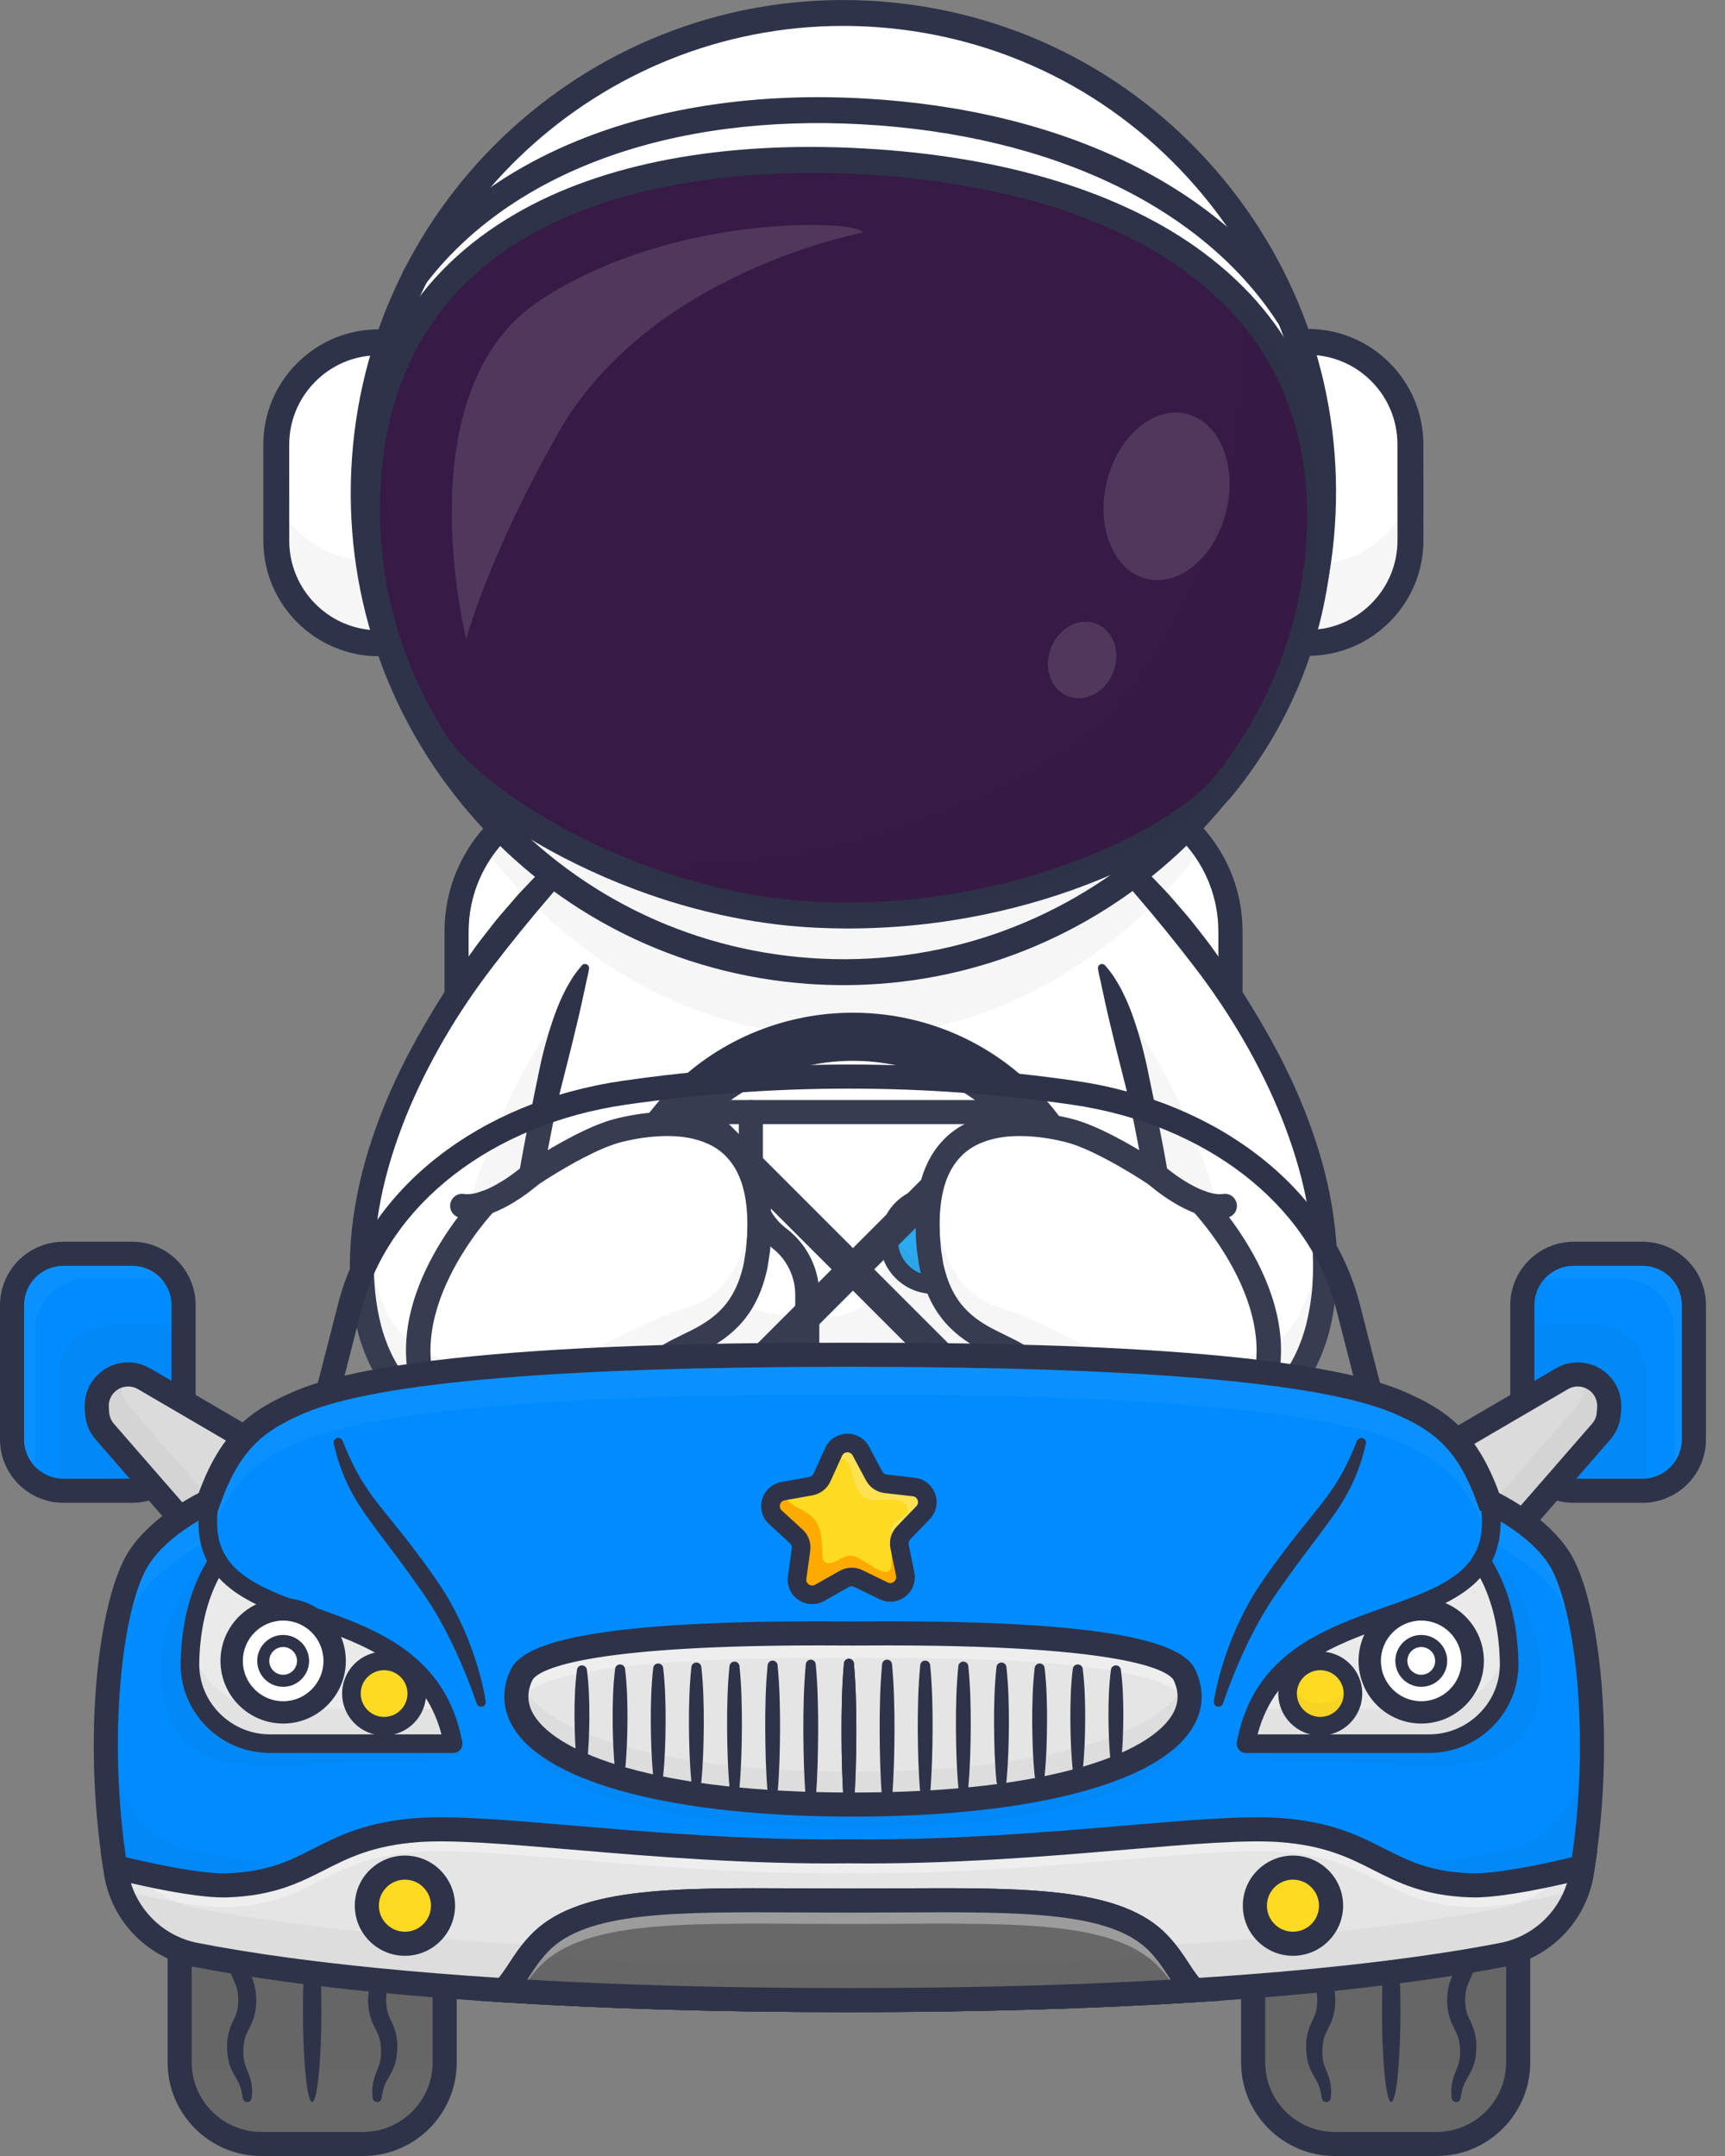 <svg width="44" height="55" viewBox="0 0 44 55" fill="none" xmlns="http://www.w3.org/2000/svg">
<rect x="0" y="0" width="44" height="55" fill="#808080" stroke="none"/>
<path d="M11.342 48.714V52.215C11.342 53.584 10.561 54.693 9.596 54.693H6.33C5.365 54.693 4.583 53.584 4.583 52.215V48.714C4.583 47.346 5.365 46.236 6.33 46.236H9.596C10.561 46.236 11.342 47.346 11.342 48.714Z" fill="#686868"/>
<path d="M38.725 48.714V52.215C38.725 53.584 37.943 54.693 36.978 54.693H33.712C32.748 54.693 31.965 53.584 31.965 52.215V48.714C31.965 47.346 32.748 46.236 33.712 46.236H36.978C37.943 46.236 38.725 47.346 38.725 48.714Z" fill="#686868"/>
<path d="M9.262 55H6.663C5.347 55 4.275 53.929 4.275 52.612V48.317C4.275 47 5.347 45.929 6.663 45.929H9.262C10.579 45.929 11.65 47 11.65 48.317V52.612C11.65 53.929 10.579 55 9.262 55ZM6.663 46.544C5.685 46.544 4.89 47.339 4.89 48.317V52.612C4.89 53.59 5.685 54.386 6.663 54.386H9.262C10.24 54.386 11.036 53.59 11.036 52.612V48.317C11.036 47.339 10.24 46.544 9.262 46.544H6.663Z" fill="#2E3349"/>
<path d="M36.644 55H34.045C32.728 55 31.657 53.929 31.657 52.612V48.317C31.657 47 32.728 45.929 34.045 45.929H36.644C37.961 45.929 39.032 47 39.032 48.317V52.612C39.032 53.929 37.961 55 36.644 55ZM34.045 46.544C33.067 46.544 32.272 47.339 32.272 48.317V52.612C32.272 53.59 33.067 54.386 34.045 54.386H36.644C37.622 54.386 38.417 53.59 38.417 52.612V48.317C38.417 47.339 37.622 46.544 36.644 46.544H34.045Z" fill="#2E3349"/>
<g opacity="0.35">
<g opacity="0.35">
<path opacity="0.35" d="M38.725 49.614V52.812H31.965V49.614C31.965 48.246 32.748 47.136 33.712 47.136H36.978C37.943 47.136 38.725 48.246 38.725 49.614Z" fill="#2E3349"/>
</g>
</g>
<path d="M33.945 48.526C33.955 48.641 33.957 48.761 33.936 48.883C33.917 49.005 33.87 49.124 33.829 49.225C33.787 49.325 33.756 49.408 33.741 49.497C33.727 49.585 33.722 49.678 33.725 49.774C33.731 49.871 33.744 49.962 33.767 50.045C33.789 50.13 33.825 50.205 33.876 50.3C33.927 50.396 33.984 50.519 34.015 50.647C34.047 50.774 34.057 50.901 34.059 51.023C34.06 51.145 34.048 51.272 34.016 51.4C33.985 51.527 33.928 51.65 33.879 51.747C33.829 51.843 33.793 51.917 33.77 52.001C33.747 52.084 33.737 52.175 33.73 52.271C33.727 52.367 33.73 52.46 33.746 52.548C33.76 52.636 33.79 52.719 33.832 52.819C33.873 52.92 33.919 53.04 33.938 53.163C33.959 53.285 33.956 53.405 33.945 53.52C33.939 53.584 33.882 53.63 33.819 53.624C33.764 53.618 33.722 53.577 33.715 53.525L33.715 53.52C33.701 53.419 33.681 53.321 33.65 53.233C33.619 53.144 33.576 53.065 33.521 52.972C33.467 52.878 33.407 52.763 33.371 52.64C33.336 52.516 33.322 52.392 33.316 52.272C33.312 52.151 33.319 52.025 33.347 51.897C33.374 51.77 33.427 51.645 33.474 51.547C33.521 51.45 33.553 51.374 33.572 51.291C33.592 51.208 33.597 51.118 33.6 51.023C33.6 50.928 33.593 50.838 33.574 50.755C33.555 50.671 33.522 50.595 33.477 50.497C33.431 50.398 33.377 50.275 33.35 50.148C33.321 50.02 33.318 49.894 33.32 49.774C33.326 49.654 33.339 49.53 33.375 49.407C33.411 49.285 33.469 49.169 33.524 49.075C33.579 48.982 33.621 48.903 33.653 48.813C33.683 48.725 33.702 48.627 33.715 48.526L33.715 48.521C33.723 48.458 33.781 48.413 33.845 48.421C33.9 48.428 33.941 48.473 33.945 48.526Z" fill="#2E3349"/>
<path d="M37.027 48.526C37.017 48.641 37.016 48.761 37.037 48.883C37.055 49.005 37.103 49.124 37.144 49.225C37.186 49.325 37.217 49.408 37.231 49.497C37.246 49.585 37.25 49.678 37.247 49.774C37.242 49.871 37.228 49.962 37.206 50.045C37.183 50.13 37.147 50.205 37.097 50.3C37.045 50.396 36.989 50.519 36.958 50.647C36.926 50.774 36.915 50.901 36.913 51.023C36.913 51.145 36.924 51.272 36.956 51.4C36.987 51.527 37.044 51.65 37.094 51.747C37.143 51.843 37.18 51.917 37.203 52.001C37.226 52.084 37.236 52.175 37.243 52.271C37.246 52.367 37.243 52.46 37.227 52.548C37.212 52.636 37.183 52.719 37.141 52.819C37.099 52.92 37.053 53.04 37.034 53.163C37.014 53.285 37.016 53.405 37.027 53.52C37.034 53.584 37.09 53.63 37.154 53.624C37.208 53.618 37.25 53.577 37.257 53.525L37.258 53.52C37.272 53.419 37.291 53.321 37.322 53.233C37.353 53.144 37.397 53.065 37.452 52.972C37.506 52.878 37.566 52.763 37.602 52.64C37.637 52.516 37.651 52.392 37.657 52.272C37.661 52.151 37.654 52.025 37.626 51.897C37.599 51.77 37.546 51.645 37.499 51.547C37.452 51.45 37.419 51.374 37.4 51.291C37.381 51.208 37.375 51.118 37.372 51.023C37.373 50.928 37.379 50.838 37.399 50.755C37.418 50.671 37.45 50.595 37.495 50.497C37.542 50.398 37.595 50.275 37.622 50.148C37.652 50.02 37.655 49.894 37.653 49.774C37.647 49.654 37.634 49.53 37.597 49.407C37.562 49.285 37.504 49.169 37.449 49.075C37.393 48.982 37.351 48.903 37.32 48.813C37.289 48.725 37.271 48.627 37.258 48.526L37.257 48.521C37.249 48.458 37.191 48.413 37.128 48.421C37.073 48.428 37.032 48.473 37.027 48.526Z" fill="#2E3349"/>
<path d="M35.486 53.624C35.617 53.624 35.722 52.579 35.722 51.289C35.722 49.999 35.617 48.954 35.486 48.954C35.356 48.954 35.251 49.999 35.251 51.289C35.251 52.579 35.356 53.624 35.486 53.624Z" fill="#2E3349"/>
<path d="M6.422 48.526C6.432 48.641 6.434 48.761 6.413 48.883C6.394 49.005 6.347 49.124 6.305 49.225C6.264 49.325 6.233 49.408 6.218 49.497C6.203 49.585 6.199 49.678 6.202 49.774C6.207 49.871 6.221 49.962 6.243 50.045C6.266 50.13 6.302 50.205 6.352 50.3C6.404 50.396 6.461 50.519 6.491 50.647C6.523 50.774 6.534 50.901 6.536 51.023C6.536 51.145 6.525 51.272 6.493 51.4C6.462 51.527 6.405 51.65 6.355 51.747C6.306 51.843 6.269 51.917 6.246 52.001C6.223 52.084 6.213 52.175 6.207 52.271C6.203 52.367 6.206 52.46 6.222 52.548C6.237 52.636 6.266 52.719 6.309 52.819C6.35 52.92 6.396 53.04 6.415 53.163C6.435 53.285 6.433 53.405 6.422 53.52C6.415 53.584 6.359 53.63 6.295 53.624C6.241 53.618 6.199 53.577 6.192 53.525L6.191 53.52C6.177 53.419 6.158 53.321 6.127 53.233C6.096 53.144 6.053 53.065 5.997 52.972C5.943 52.878 5.883 52.763 5.848 52.64C5.812 52.516 5.798 52.392 5.792 52.272C5.788 52.151 5.795 52.025 5.823 51.897C5.851 51.77 5.903 51.645 5.95 51.547C5.998 51.45 6.03 51.374 6.049 51.291C6.068 51.208 6.074 51.118 6.077 51.023C6.076 50.928 6.07 50.838 6.05 50.755C6.031 50.671 5.999 50.595 5.954 50.497C5.907 50.398 5.854 50.275 5.827 50.148C5.797 50.02 5.794 49.894 5.797 49.774C5.802 49.654 5.815 49.53 5.852 49.407C5.887 49.285 5.946 49.169 6.001 49.075C6.056 48.982 6.098 48.903 6.129 48.813C6.16 48.725 6.178 48.627 6.191 48.526L6.192 48.521C6.2 48.458 6.258 48.413 6.321 48.421C6.376 48.428 6.417 48.473 6.422 48.526Z" fill="#2E3349"/>
<path d="M9.504 48.526C9.494 48.641 9.492 48.761 9.513 48.883C9.532 49.005 9.579 49.124 9.621 49.225C9.662 49.325 9.693 49.408 9.708 49.497C9.722 49.585 9.727 49.678 9.724 49.774C9.718 49.871 9.705 49.962 9.682 50.045C9.66 50.13 9.624 50.205 9.573 50.3C9.522 50.396 9.465 50.519 9.434 50.647C9.402 50.774 9.392 50.901 9.39 51.023C9.389 51.145 9.401 51.272 9.433 51.4C9.464 51.527 9.521 51.65 9.57 51.747C9.62 51.843 9.657 51.917 9.679 52.001C9.703 52.084 9.712 52.175 9.719 52.271C9.723 52.367 9.719 52.46 9.703 52.548C9.689 52.636 9.659 52.719 9.617 52.819C9.576 52.92 9.53 53.04 9.511 53.163C9.491 53.285 9.493 53.405 9.504 53.52C9.51 53.584 9.567 53.63 9.63 53.624C9.685 53.618 9.727 53.577 9.734 53.525L9.734 53.52C9.749 53.419 9.768 53.321 9.799 53.233C9.83 53.144 9.873 53.065 9.928 52.972C9.983 52.878 10.043 52.763 10.078 52.64C10.114 52.516 10.127 52.392 10.134 52.272C10.138 52.151 10.13 52.025 10.102 51.897C10.075 51.77 10.022 51.645 9.975 51.547C9.928 51.45 9.896 51.374 9.877 51.291C9.857 51.208 9.852 51.118 9.849 51.023C9.849 50.928 9.856 50.838 9.875 50.755C9.895 50.671 9.927 50.595 9.972 50.497C10.018 50.398 10.072 50.275 10.099 50.148C10.128 50.02 10.132 49.894 10.129 49.774C10.123 49.654 10.111 49.53 10.074 49.407C10.038 49.285 9.98 49.169 9.925 49.075C9.87 48.982 9.828 48.903 9.797 48.813C9.766 48.725 9.747 48.627 9.734 48.526L9.734 48.521C9.726 48.458 9.668 48.413 9.605 48.421C9.55 48.428 9.509 48.473 9.504 48.526Z" fill="#2E3349"/>
<path d="M7.962 53.624C8.092 53.624 8.198 52.579 8.198 51.289C8.198 49.999 8.092 48.954 7.962 48.954C7.832 48.954 7.727 49.999 7.727 51.289C7.727 52.579 7.832 53.624 7.962 53.624Z" fill="#2E3349"/>
<path d="M31.078 23.759V34.782C31.078 36.633 29.564 38.147 27.713 38.147H15.318C13.467 38.147 11.952 36.633 11.952 34.782V23.759C11.952 22.745 12.407 21.832 13.122 21.214C13.713 20.703 14.48 20.393 15.318 20.393H27.713C28.549 20.393 29.315 20.702 29.906 21.21C30.622 21.829 31.078 22.744 31.078 23.759Z" fill="white"/>
<path d="M27.713 20.393C29.565 20.393 31.079 21.908 31.079 23.759V34.781C31.079 36.633 29.565 38.147 27.713 38.147H15.318C13.467 38.147 11.952 36.633 11.952 34.781V23.759C11.952 21.908 13.467 20.393 15.318 20.393H27.713ZM27.713 19.779H15.318C13.123 19.779 11.338 21.564 11.338 23.759V34.781C11.338 36.976 13.123 38.762 15.318 38.762H27.713C29.908 38.762 31.694 36.976 31.694 34.781V23.759C31.694 21.564 29.908 19.779 27.713 19.779Z" fill="#2E3349"/>
<path d="M30.924 41.666H11.815C11.815 41.666 11.794 39.258 12.17 35.681C12.225 35.158 12.288 34.611 12.361 34.042C12.378 33.912 12.396 33.781 12.414 33.648C12.513 32.907 12.629 32.134 12.764 31.336C12.958 30.194 13.191 29.001 13.471 27.78C13.748 26.572 14.073 25.337 14.451 24.098C14.553 23.759 14.661 23.419 14.773 23.08C14.779 23.061 14.786 23.042 14.793 23.023C14.97 22.484 15.159 21.947 15.359 21.412C15.523 20.972 15.695 20.534 15.876 20.099C16.007 19.78 16.143 19.462 16.283 19.147H26.456C26.597 19.462 26.733 19.78 26.864 20.099C27.047 20.538 27.221 20.982 27.387 21.428C27.583 21.954 27.77 22.484 27.945 23.014C27.981 23.122 28.017 23.23 28.052 23.338C28.145 23.629 28.236 23.919 28.323 24.21C28.673 25.367 28.976 26.52 29.238 27.65C29.533 28.921 29.776 30.162 29.977 31.348C30.112 32.142 30.227 32.912 30.326 33.647C30.346 33.795 30.364 33.943 30.383 34.088C30.454 34.642 30.516 35.177 30.569 35.687C30.945 39.261 30.924 41.666 30.924 41.666Z" fill="white"/>
<path d="M31.229 41.974H11.51L11.507 41.669C11.507 41.645 11.49 39.202 11.864 35.649C11.921 35.104 11.986 34.55 12.056 34.002C12.073 33.872 12.091 33.74 12.109 33.607C12.213 32.83 12.332 32.049 12.461 31.284C12.668 30.065 12.907 28.863 13.171 27.711C13.462 26.445 13.793 25.199 14.156 24.008C14.258 23.672 14.367 23.328 14.481 22.984L14.484 22.973C14.49 22.956 14.496 22.939 14.502 22.922C14.677 22.39 14.868 21.846 15.071 21.304C15.247 20.832 15.418 20.399 15.592 19.981C15.721 19.666 15.86 19.343 16.002 19.022L16.084 18.84H26.655L26.737 19.022C26.878 19.34 27.017 19.663 27.148 19.982C27.323 20.403 27.5 20.853 27.674 21.32C27.869 21.843 28.058 22.38 28.236 22.917C28.273 23.025 28.308 23.134 28.343 23.243C28.446 23.563 28.536 23.85 28.617 24.122C28.953 25.231 29.262 26.395 29.537 27.581C29.815 28.78 30.065 30.03 30.279 31.297C30.408 32.055 30.526 32.832 30.63 33.606C30.646 33.724 30.661 33.842 30.676 33.959L30.688 34.048C30.756 34.585 30.819 35.126 30.875 35.655C31.248 39.205 31.231 41.645 31.231 41.669L31.229 41.974ZM12.123 41.359H30.616C30.607 40.606 30.557 38.511 30.264 35.719C30.208 35.194 30.146 34.658 30.078 34.127L30.067 34.038C30.052 33.922 30.037 33.806 30.021 33.689C29.918 32.92 29.801 32.15 29.674 31.4C29.461 30.145 29.214 28.907 28.939 27.719C28.667 26.547 28.361 25.396 28.029 24.298C27.949 24.03 27.86 23.747 27.759 23.432C27.724 23.325 27.689 23.218 27.654 23.111C27.478 22.581 27.291 22.051 27.099 21.535C26.927 21.075 26.753 20.631 26.58 20.216C26.476 19.963 26.367 19.707 26.256 19.454H16.483C16.371 19.709 16.263 19.965 16.159 20.215C15.988 20.628 15.82 21.055 15.646 21.519C15.446 22.055 15.257 22.593 15.084 23.119L15.08 23.13C15.076 23.141 15.072 23.153 15.068 23.165L15.064 23.176C14.952 23.515 14.845 23.855 14.744 24.187C14.385 25.364 14.057 26.596 13.77 27.849C13.508 28.989 13.272 30.18 13.067 31.387C12.938 32.145 12.821 32.919 12.718 33.689C12.7 33.821 12.682 33.952 12.666 34.081C12.595 34.624 12.532 35.173 12.476 35.713C12.181 38.508 12.131 40.605 12.123 41.359Z" fill="#2E3349"/>
<g opacity="0.35">
<g opacity="0.35">
<path opacity="0.35" d="M30.382 34.088C29.27 34.214 27.766 34.29 26.623 33.991V34.565C26.623 35.36 25.974 36.01 25.18 36.01H17.293C16.498 36.01 15.848 35.36 15.848 34.565V34.107C14.755 34.273 13.473 34.187 12.521 34.071C12.466 34.064 12.412 34.054 12.36 34.042C12.377 33.912 12.394 33.781 12.412 33.648C12.512 32.907 12.628 32.134 12.763 31.336C13.638 31.376 14.829 31.401 15.848 31.313V30.283C15.848 29.488 16.498 28.838 17.293 28.838H25.18C25.814 28.838 26.357 29.254 26.549 29.825C26.597 29.969 26.623 30.123 26.623 30.283V31.248C27.635 31.395 28.959 31.388 29.976 31.348C30.11 32.142 30.226 32.912 30.325 33.647C30.345 33.795 30.363 33.943 30.382 34.088Z" fill="#2E3349"/>
</g>
</g>
<path d="M17.295 32.93C16.189 33.377 14.479 33.284 13.313 33.143C12.614 33.058 12.123 32.413 12.226 31.716C12.32 31.08 12.879 30.617 13.522 30.648C14.612 30.699 16.248 30.723 17.285 30.493" fill="white"/>
<g opacity="0.35">
<g opacity="0.35">
<path opacity="0.35" d="M17.295 32.93C16.19 33.377 14.479 33.284 13.313 33.143C12.614 33.058 12.123 32.413 12.226 31.715C12.247 31.567 12.294 31.428 12.363 31.303C12.549 31.647 12.894 31.899 13.313 31.95C14.477 32.091 16.185 32.185 17.29 31.739L17.295 32.93Z" fill="#2E3349"/>
</g>
</g>
<path d="M15.097 33.566C14.457 33.566 13.821 33.514 13.276 33.448C12.855 33.397 12.482 33.183 12.225 32.846C11.967 32.509 11.859 32.091 11.921 31.671C12.039 30.875 12.734 30.302 13.536 30.341C15.141 30.416 16.449 30.363 17.218 30.193C17.376 30.158 17.769 30.156 17.999 30.895C18.231 31.641 18.204 32.893 17.41 33.215C16.76 33.478 15.925 33.566 15.097 33.566ZM13.462 30.953C12.995 30.953 12.598 31.293 12.529 31.761C12.492 32.016 12.557 32.269 12.713 32.474C12.869 32.678 13.095 32.807 13.35 32.838C15.015 33.039 16.375 32.971 17.179 32.645C17.406 32.554 17.476 32.186 17.495 32.032C17.566 31.471 17.398 30.942 17.289 30.806C16.237 31.025 14.657 31.008 13.507 30.954C13.492 30.954 13.477 30.953 13.462 30.953Z" fill="#2E3349"/>
<path d="M25.748 32.93C26.853 33.377 28.564 33.284 29.73 33.143C30.429 33.058 30.92 32.413 30.817 31.716C30.723 31.08 30.163 30.617 29.521 30.648C28.43 30.699 26.794 30.723 25.758 30.493" fill="white"/>
<g opacity="0.35">
<g opacity="0.35">
<path opacity="0.35" d="M29.73 33.143C28.564 33.284 26.853 33.377 25.748 32.93L25.753 31.741C26.858 32.187 28.565 32.093 29.73 31.953C30.149 31.901 30.495 31.648 30.681 31.304C30.748 31.428 30.796 31.567 30.818 31.715C30.921 32.413 30.429 33.059 29.73 33.143Z" fill="#2E3349"/>
</g>
</g>
<path d="M27.946 33.566C27.117 33.566 26.283 33.478 25.633 33.215C24.839 32.893 24.812 31.641 25.044 30.895C25.274 30.156 25.666 30.158 25.825 30.193C26.594 30.363 27.901 30.416 29.507 30.341C30.308 30.303 31.003 30.875 31.121 31.671C31.183 32.091 31.076 32.509 30.818 32.846C30.561 33.183 30.188 33.397 29.767 33.448C29.222 33.514 28.586 33.566 27.946 33.566ZM25.754 30.806C25.645 30.942 25.477 31.471 25.548 32.032C25.567 32.186 25.637 32.554 25.863 32.645H25.863C26.668 32.971 28.027 33.039 29.693 32.838C29.948 32.807 30.174 32.678 30.33 32.474C30.486 32.269 30.551 32.016 30.514 31.761C30.442 31.278 30.025 30.932 29.536 30.954C28.385 31.008 26.806 31.025 25.754 30.806Z" fill="#2E3349"/>
<path d="M26.176 29.687V33.593C26.176 34.318 25.583 34.911 24.858 34.911H17.665C16.94 34.911 16.348 34.318 16.348 33.593V29.687C16.348 28.963 16.94 28.37 17.665 28.37H24.858C25.437 28.37 25.932 28.748 26.108 29.27C26.151 29.401 26.176 29.541 26.176 29.687Z" fill="white"/>
<g opacity="0.35">
<g opacity="0.35">
<path opacity="0.35" d="M26.176 29.687V33.593C26.176 34.318 25.583 34.911 24.858 34.911H17.665C16.94 34.911 16.348 34.318 16.348 33.593V32.279C17.589 32.965 20.495 34.097 21.83 33.424C22.674 32.999 22.674 31.64 22.674 31.64C22.674 31.64 24.441 30.342 24.881 31.409C25.749 33.51 25.991 29.682 26.108 29.27C26.151 29.401 26.176 29.541 26.176 29.687Z" fill="#2E3349"/>
</g>
</g>
<path d="M24.858 35.218H17.665C16.769 35.218 16.04 34.489 16.04 33.594V29.687C16.04 28.791 16.769 28.063 17.665 28.063H24.858C25.754 28.063 26.483 28.791 26.483 29.687V33.594C26.483 34.489 25.754 35.218 24.858 35.218ZM17.665 28.677C17.108 28.677 16.654 29.13 16.654 29.687V33.594C16.654 34.151 17.108 34.604 17.665 34.604H24.858C25.415 34.604 25.868 34.151 25.868 33.594V29.687C25.868 29.13 25.415 28.677 24.858 28.677H17.665Z" fill="#2E3349"/>
<path d="M23.81 32.776C24.437 32.776 24.946 32.268 24.946 31.64C24.946 31.013 24.437 30.504 23.81 30.504C23.182 30.504 22.674 31.013 22.674 31.64C22.674 32.268 23.182 32.776 23.81 32.776Z" fill="#22A7F0"/>
<g opacity="0.5">
<g opacity="0.5">
<path opacity="0.5" d="M24.946 31.64C24.946 31.736 24.934 31.829 24.912 31.918C24.787 31.426 24.341 31.06 23.81 31.06C23.278 31.06 22.832 31.426 22.708 31.918C22.686 31.829 22.674 31.736 22.674 31.64C22.674 31.013 23.182 30.504 23.81 30.504C24.437 30.504 24.946 31.013 24.946 31.64Z" fill="white"/>
</g>
</g>
<g opacity="0.35">
<g opacity="0.35">
<path opacity="0.35" d="M24.946 31.64C24.946 32.268 24.437 32.776 23.81 32.776C23.183 32.776 22.674 32.268 22.674 31.64C22.674 31.535 22.688 31.432 22.715 31.336C22.849 31.815 23.289 32.167 23.81 32.167C24.331 32.167 24.771 31.815 24.904 31.336C24.931 31.432 24.946 31.535 24.946 31.64Z" fill="#2E3349"/>
</g>
</g>
<path d="M23.81 33.007C23.056 33.007 22.443 32.394 22.443 31.64C22.443 30.887 23.056 30.274 23.81 30.274C24.563 30.274 25.176 30.887 25.176 31.64C25.176 32.394 24.563 33.007 23.81 33.007ZM23.81 30.735C23.31 30.735 22.904 31.141 22.904 31.64C22.904 32.14 23.31 32.546 23.81 32.546C24.309 32.546 24.715 32.14 24.715 31.64C24.715 31.141 24.309 30.735 23.81 30.735Z" fill="#2E3349"/>
<path d="M20.591 35.218C20.421 35.218 20.284 35.081 20.284 34.911V33.026C20.284 32.558 20.06 32.111 19.686 31.829C19.159 31.433 18.845 30.802 18.845 30.142V28.37C18.845 28.2 18.982 28.063 19.152 28.063C19.322 28.063 19.459 28.2 19.459 28.37V30.142C19.459 30.61 19.682 31.057 20.056 31.338C20.583 31.735 20.898 32.366 20.898 33.026V34.911C20.898 35.081 20.76 35.218 20.591 35.218Z" fill="#2E3349"/>
<path d="M21.756 38.928C20.079 38.928 18.401 38.29 17.125 37.013C15.887 35.776 15.206 34.131 15.206 32.381C15.206 30.632 15.887 28.987 17.125 27.75C19.678 25.196 23.834 25.196 26.388 27.75C27.625 28.987 28.306 30.632 28.306 32.381C28.306 34.131 27.625 35.776 26.388 37.013C25.111 38.29 23.433 38.928 21.756 38.928ZM21.756 27.062C20.393 27.062 19.031 27.581 17.993 28.619C16.988 29.624 16.435 30.96 16.435 32.381C16.435 33.803 16.988 35.139 17.993 36.144C20.068 38.218 23.444 38.218 25.519 36.144C26.524 35.139 27.077 33.803 27.077 32.381C27.077 30.96 26.524 29.624 25.519 28.619C24.482 27.581 23.119 27.062 21.756 27.062Z" fill="#2E3349"/>
<path d="M17.559 36.962C17.461 36.962 17.362 36.925 17.287 36.85C17.137 36.7 17.137 36.457 17.287 36.307L25.682 27.913C25.832 27.763 26.075 27.762 26.225 27.913C26.375 28.062 26.375 28.306 26.225 28.456L17.83 36.85C17.755 36.925 17.657 36.962 17.559 36.962Z" fill="#2E3349"/>
<path d="M25.953 36.962C25.855 36.962 25.757 36.925 25.682 36.85L17.287 28.456C17.137 28.306 17.137 28.062 17.287 27.913C17.437 27.762 17.68 27.762 17.83 27.913L26.225 36.307C26.375 36.457 26.375 36.7 26.225 36.85C26.15 36.925 26.051 36.962 25.953 36.962Z" fill="#2E3349"/>
<path d="M15.346 21.074C8.052 27.965 8.38 34.38 10.706 35.869C13.216 37.476 15.657 35.83 16.817 34.755C17.475 34.146 19.085 34.153 19.332 31.918C19.744 28.184 16.896 28.556 15.768 28.838C14.907 29.053 13.546 29.971 13.546 29.971C13.546 29.971 14.206 26.018 14.933 24.676C14.933 24.676 16.832 25.169 17.153 23.052C17.475 20.935 15.346 21.074 15.346 21.074Z" fill="white"/>
<path d="M15.417 21.148C15.198 21.466 14.953 21.752 14.716 22.045C14.477 22.336 14.232 22.619 13.992 22.905C13.505 23.473 13.034 24.052 12.581 24.644C11.672 25.825 10.908 27.118 10.351 28.49C10.077 29.177 9.852 29.884 9.711 30.605C9.571 31.325 9.506 32.059 9.554 32.781C9.581 33.141 9.638 33.496 9.727 33.84C9.821 34.183 9.953 34.511 10.129 34.807C10.305 35.103 10.528 35.364 10.794 35.554C10.856 35.603 10.934 35.648 11.01 35.694C11.085 35.741 11.164 35.78 11.242 35.821C11.398 35.903 11.56 35.969 11.725 36.03C12.054 36.146 12.399 36.211 12.747 36.228C13.095 36.246 13.446 36.206 13.791 36.131C14.48 35.971 15.137 35.646 15.734 35.233C16.032 35.026 16.317 34.797 16.585 34.55L16.612 34.527L16.646 34.499L16.714 34.444C16.736 34.426 16.759 34.407 16.782 34.391L16.851 34.347C16.944 34.285 17.033 34.239 17.123 34.19C17.299 34.1 17.473 34.02 17.632 33.938C17.957 33.776 18.236 33.588 18.452 33.342C18.67 33.097 18.818 32.796 18.912 32.467C18.932 32.383 18.959 32.302 18.974 32.216L19.015 31.956C19.032 31.872 19.034 31.778 19.043 31.689L19.055 31.554L19.059 31.42C19.073 31.062 19.052 30.707 18.973 30.376C18.896 30.045 18.752 29.745 18.536 29.518C18.324 29.286 18.031 29.139 17.709 29.058C17.386 28.976 17.033 28.967 16.681 28.995C16.505 29.009 16.328 29.034 16.152 29.068C16.064 29.085 15.976 29.104 15.889 29.125C15.843 29.135 15.805 29.148 15.765 29.159C15.725 29.17 15.685 29.181 15.644 29.197C15.317 29.31 14.987 29.477 14.664 29.652C14.343 29.83 14.021 30.025 13.717 30.226L13.123 30.62L13.243 29.921C13.321 29.463 13.406 29.013 13.498 28.562C13.59 28.111 13.679 27.659 13.775 27.207C13.871 26.755 13.998 26.308 14.155 25.869C14.197 25.759 14.238 25.65 14.285 25.542C14.333 25.435 14.385 25.328 14.438 25.223C14.494 25.118 14.558 25.016 14.62 24.915C14.688 24.815 14.764 24.718 14.843 24.627C14.881 24.584 14.947 24.58 14.991 24.618C15.019 24.642 15.031 24.678 15.025 24.712L15.023 24.725C15.005 24.841 14.976 24.948 14.952 25.058C14.93 25.169 14.907 25.278 14.881 25.386C14.859 25.497 14.836 25.607 14.809 25.715C14.785 25.825 14.762 25.935 14.734 26.044C14.631 26.481 14.522 26.919 14.41 27.358C14.296 27.796 14.189 28.238 14.1 28.683C14.01 29.128 13.925 29.577 13.849 30.022L13.374 29.716C13.701 29.499 14.027 29.303 14.368 29.114C14.71 28.929 15.056 28.751 15.445 28.616C15.539 28.582 15.649 28.552 15.745 28.528C15.841 28.504 15.938 28.484 16.036 28.465C16.231 28.427 16.429 28.399 16.63 28.382C17.031 28.351 17.445 28.358 17.857 28.461C18.265 28.563 18.679 28.766 18.982 29.095C19.289 29.418 19.476 29.828 19.57 30.232C19.667 30.638 19.688 31.045 19.673 31.442L19.668 31.591L19.656 31.739C19.646 31.838 19.643 31.934 19.624 32.035L19.577 32.336C19.559 32.436 19.528 32.536 19.503 32.636C19.391 33.032 19.199 33.427 18.912 33.749C18.628 34.073 18.264 34.31 17.913 34.485C17.736 34.576 17.566 34.654 17.405 34.736C17.329 34.778 17.25 34.818 17.186 34.862L17.135 34.894C17.119 34.905 17.106 34.917 17.092 34.928L17.049 34.962L17.028 34.979L17.001 35.003C16.713 35.269 16.406 35.514 16.083 35.738C15.438 36.184 14.715 36.547 13.928 36.73C13.534 36.817 13.127 36.863 12.719 36.842C12.312 36.822 11.905 36.745 11.521 36.609C11.33 36.54 11.142 36.462 10.963 36.369C10.873 36.322 10.783 36.276 10.698 36.223C10.612 36.171 10.525 36.121 10.438 36.054C10.088 35.804 9.812 35.476 9.601 35.123C9.391 34.768 9.24 34.388 9.134 34.001C9.033 33.613 8.971 33.219 8.941 32.824C8.888 32.035 8.96 31.249 9.109 30.485C9.258 29.721 9.494 28.979 9.781 28.261C10.069 27.543 10.417 26.853 10.803 26.188C11.188 25.522 11.604 24.874 12.058 24.255C12.167 24.097 12.285 23.946 12.404 23.795C12.522 23.644 12.639 23.491 12.763 23.345L13.139 22.91C13.263 22.764 13.4 22.63 13.53 22.489C13.663 22.352 13.793 22.211 13.934 22.081C14.075 21.952 14.216 21.822 14.36 21.696C14.433 21.634 14.503 21.569 14.579 21.51L14.806 21.334C14.96 21.219 15.114 21.104 15.276 21C15.324 20.968 15.389 20.982 15.42 21.031C15.443 21.067 15.441 21.113 15.418 21.146L15.417 21.148Z" fill="#2E3349"/>
<path d="M27.685 21.074C34.98 27.965 34.651 34.38 32.326 35.869C29.815 37.476 27.375 35.83 26.215 34.755C25.556 34.146 23.946 34.153 23.7 31.918C23.287 28.184 26.136 28.556 27.263 28.838C28.125 29.053 29.486 29.971 29.486 29.971C29.486 29.971 28.825 26.018 28.098 24.676C28.098 24.676 26.199 25.169 25.878 23.052C25.557 20.935 27.685 21.074 27.685 21.074Z" fill="white"/>
<g opacity="0.35">
<g opacity="0.35">
<path opacity="0.35" d="M29.486 29.971C29.486 29.971 29.038 27.29 28.474 25.595C30.119 27.374 31.079 30.771 31.079 30.771C31.079 30.771 30.142 30.72 29.486 29.971Z" fill="#2E3349"/>
</g>
</g>
<g opacity="0.35">
<g opacity="0.35">
<path opacity="0.35" d="M32.325 35.869C29.815 37.476 27.375 35.83 26.215 34.756C25.557 34.146 23.946 34.153 23.7 31.918C23.629 31.276 23.654 30.754 23.751 30.334C24.119 33.396 25.314 33.206 26.176 33.593C28.029 34.427 30.012 35.861 32.522 34.254C33.238 33.796 33.569 32.56 33.742 31.297C34.01 33.544 33.368 35.202 32.325 35.869Z" fill="#2E3349"/>
</g>
</g>
<g opacity="0.35">
<g opacity="0.35">
<path opacity="0.35" d="M13.545 29.971C13.545 29.971 13.993 27.29 14.557 25.595C12.912 27.374 11.952 30.771 11.952 30.771C11.952 30.771 12.889 30.72 13.545 29.971Z" fill="#2E3349"/>
</g>
</g>
<g opacity="0.35">
<g opacity="0.35">
<path opacity="0.35" d="M10.706 35.869C13.216 37.476 15.656 35.83 16.816 34.756C17.474 34.146 19.085 34.153 19.332 31.918C19.402 31.276 19.377 30.754 19.28 30.334C18.913 33.396 17.717 33.206 16.855 33.593C15.002 34.427 13.019 35.861 10.509 34.254C9.793 33.796 9.462 32.56 9.29 31.297C9.021 33.544 9.663 35.202 10.706 35.869Z" fill="#2E3349"/>
</g>
</g>
<path d="M27.755 21C27.918 21.104 28.071 21.219 28.225 21.334L28.453 21.51C28.528 21.569 28.598 21.634 28.671 21.696C28.815 21.822 28.956 21.952 29.097 22.081C29.238 22.211 29.368 22.352 29.501 22.49C29.631 22.63 29.768 22.764 29.892 22.91L30.268 23.345C30.392 23.491 30.509 23.644 30.627 23.795C30.746 23.946 30.864 24.097 30.973 24.255C31.427 24.874 31.843 25.522 32.228 26.188C32.614 26.853 32.962 27.543 33.25 28.261C33.537 28.979 33.773 29.721 33.922 30.486C34.071 31.25 34.142 32.035 34.09 32.824C34.06 33.219 33.998 33.613 33.897 34.001C33.791 34.388 33.64 34.768 33.429 35.123C33.219 35.476 32.943 35.804 32.593 36.054C32.505 36.122 32.419 36.171 32.333 36.223C32.248 36.276 32.157 36.322 32.068 36.369C31.889 36.462 31.701 36.54 31.51 36.61C31.126 36.745 30.719 36.822 30.312 36.842C29.904 36.863 29.497 36.817 29.103 36.73C28.316 36.547 27.593 36.185 26.948 35.738C26.625 35.514 26.318 35.269 26.03 35.003L26.003 34.979L25.982 34.962L25.939 34.928C25.925 34.917 25.912 34.905 25.896 34.894L25.845 34.862C25.781 34.818 25.702 34.778 25.626 34.736C25.465 34.654 25.295 34.576 25.118 34.485C24.767 34.31 24.403 34.073 24.119 33.749C23.832 33.427 23.64 33.033 23.528 32.636C23.503 32.536 23.472 32.436 23.454 32.336L23.407 32.035C23.388 31.934 23.385 31.838 23.375 31.739L23.363 31.591L23.358 31.442C23.343 31.045 23.364 30.638 23.461 30.232C23.555 29.828 23.742 29.418 24.049 29.095C24.352 28.767 24.766 28.563 25.174 28.461C25.586 28.358 26 28.351 26.401 28.382C26.602 28.399 26.8 28.427 26.995 28.465C27.093 28.484 27.19 28.504 27.287 28.528C27.381 28.552 27.492 28.582 27.586 28.616C27.975 28.751 28.321 28.929 28.663 29.114C29.004 29.303 29.33 29.5 29.657 29.716L29.182 30.022C29.106 29.577 29.021 29.128 28.931 28.683C28.842 28.238 28.735 27.796 28.621 27.358C28.509 26.919 28.4 26.481 28.297 26.044C28.269 25.935 28.246 25.825 28.222 25.715C28.195 25.607 28.172 25.497 28.15 25.386C28.124 25.278 28.101 25.169 28.079 25.058C28.055 24.948 28.026 24.841 28.008 24.725L28.006 24.713C27.997 24.656 28.035 24.602 28.093 24.593C28.129 24.587 28.165 24.602 28.188 24.628C28.267 24.718 28.343 24.815 28.411 24.915C28.473 25.016 28.537 25.118 28.593 25.223C28.646 25.328 28.698 25.435 28.746 25.543C28.794 25.65 28.834 25.759 28.876 25.869C29.034 26.308 29.16 26.755 29.256 27.207C29.352 27.659 29.441 28.111 29.534 28.562C29.625 29.014 29.71 29.463 29.788 29.921L29.908 30.62L29.314 30.226C29.01 30.025 28.688 29.83 28.367 29.652C28.044 29.477 27.714 29.31 27.387 29.197C27.346 29.182 27.306 29.17 27.266 29.159C27.226 29.148 27.188 29.135 27.142 29.125C27.055 29.104 26.967 29.085 26.879 29.068C26.703 29.035 26.526 29.009 26.35 28.995C25.998 28.967 25.645 28.976 25.322 29.058C25 29.139 24.707 29.286 24.495 29.518C24.279 29.745 24.135 30.045 24.058 30.376C23.979 30.707 23.958 31.062 23.972 31.42L23.976 31.554L23.988 31.689C23.997 31.779 23.999 31.872 24.016 31.957L24.056 32.217C24.072 32.302 24.099 32.383 24.119 32.467C24.213 32.796 24.361 33.098 24.579 33.342C24.795 33.588 25.074 33.776 25.399 33.938C25.558 34.02 25.732 34.1 25.908 34.19C25.998 34.239 26.087 34.285 26.18 34.347L26.249 34.391C26.272 34.407 26.295 34.427 26.317 34.444L26.385 34.499L26.419 34.527L26.445 34.551C26.713 34.798 26.999 35.026 27.297 35.233C27.894 35.646 28.551 35.971 29.24 36.131C29.585 36.207 29.936 36.246 30.284 36.228C30.632 36.211 30.977 36.146 31.306 36.03C31.471 35.97 31.633 35.903 31.789 35.821C31.867 35.78 31.946 35.741 32.021 35.694C32.097 35.648 32.175 35.603 32.237 35.554C32.503 35.364 32.726 35.103 32.902 34.808C33.078 34.512 33.21 34.183 33.304 33.84C33.393 33.496 33.45 33.141 33.477 32.781C33.525 32.059 33.46 31.325 33.319 30.605C33.179 29.884 32.954 29.177 32.68 28.49C32.123 27.118 31.359 25.825 30.45 24.644C29.997 24.052 29.526 23.473 29.04 22.905C28.799 22.619 28.554 22.336 28.315 22.045C28.078 21.752 27.833 21.466 27.614 21.148L27.613 21.146C27.58 21.099 27.592 21.034 27.64 21.001C27.675 20.977 27.721 20.978 27.755 21Z" fill="#2E3349"/>
<path d="M33.363 16.399C33.225 16.4 33.114 16.288 33.114 16.15L33.11 8.971C33.11 8.833 33.222 8.721 33.359 8.721C34.804 8.721 35.975 9.891 35.976 11.335L35.977 13.783C35.977 15.228 34.807 16.399 33.363 16.399Z" fill="white"/>
<path d="M33.363 16.459C33.193 16.459 33.054 16.321 33.054 16.151L33.051 8.971C33.051 8.888 33.083 8.811 33.141 8.752C33.2 8.694 33.279 8.66 33.361 8.662C34.075 8.662 34.746 8.94 35.251 9.444C35.756 9.949 36.035 10.621 36.035 11.335L36.036 13.783C36.036 14.498 35.758 15.169 35.254 15.675C34.749 16.18 34.077 16.459 33.363 16.459H33.363V16.459ZM33.361 8.781C33.313 8.778 33.261 8.8 33.225 8.836C33.189 8.872 33.169 8.92 33.17 8.971L33.173 16.15C33.173 16.255 33.258 16.34 33.363 16.34H33.363C34.045 16.34 34.687 16.074 35.169 15.591C35.652 15.108 35.917 14.466 35.917 13.784L35.916 11.335C35.916 10.653 35.65 10.011 35.167 9.528C34.684 9.046 34.043 8.781 33.361 8.781Z" fill="#2E3349"/>
<g opacity="0.35">
<g opacity="0.35">
<path opacity="0.35" d="M35.976 12.635L35.976 13.784C35.977 15.227 34.807 16.399 33.362 16.4C33.225 16.4 33.113 16.288 33.113 16.15L33.111 14.242C33.15 14.329 33.237 14.389 33.338 14.39L33.508 14.389C34.65 14.389 35.62 13.657 35.976 12.635Z" fill="#2E3349"/>
</g>
</g>
<path d="M33.362 16.73C33.043 16.73 32.783 16.47 32.782 16.151L32.779 8.971C32.779 8.816 32.84 8.67 32.949 8.561C33.058 8.451 33.204 8.391 33.359 8.391C33.359 8.391 33.36 8.391 33.36 8.391C34.984 8.391 36.305 9.711 36.306 11.335L36.307 13.783C36.307 14.57 36.001 15.31 35.445 15.866C34.889 16.423 34.149 16.73 33.363 16.73H33.363C33.363 16.73 33.362 16.73 33.362 16.73ZM33.441 9.053L33.444 16.068C34.023 16.047 34.565 15.812 34.977 15.399C35.409 14.967 35.646 14.394 35.646 13.784L35.645 11.335C35.644 10.725 35.407 10.152 34.975 9.72C34.562 9.308 34.02 9.073 33.441 9.053Z" fill="#2E3349"/>
<path d="M9.661 8.732C9.798 8.732 9.91 8.843 9.91 8.981L9.913 16.161C9.913 16.299 9.802 16.41 9.664 16.41C8.22 16.411 7.049 15.241 7.048 13.796L7.047 11.348C7.046 9.904 8.216 8.733 9.661 8.732Z" fill="white"/>
<path d="M9.663 16.47C8.189 16.47 6.989 15.271 6.988 13.796L6.987 11.348C6.987 9.874 8.186 8.673 9.661 8.673C9.661 8.673 9.661 8.673 9.661 8.673C9.743 8.673 9.821 8.705 9.879 8.763C9.937 8.821 9.969 8.899 9.969 8.981L9.973 16.161C9.973 16.331 9.834 16.47 9.664 16.47C9.664 16.47 9.663 16.47 9.663 16.47ZM9.661 8.791C8.978 8.792 8.336 9.058 7.854 9.541C7.371 10.024 7.106 10.665 7.106 11.348L7.107 13.796C7.108 15.205 8.254 16.351 9.663 16.351C9.663 16.351 9.664 16.351 9.664 16.351C9.769 16.351 9.854 16.265 9.854 16.161L9.85 8.981C9.85 8.93 9.831 8.883 9.795 8.847C9.759 8.811 9.711 8.791 9.661 8.791C9.661 8.791 9.661 8.791 9.661 8.791Z" fill="#2E3349"/>
<g opacity="0.35">
<g opacity="0.35">
<path opacity="0.35" d="M9.912 14.169L9.913 16.161C9.913 16.299 9.801 16.41 9.663 16.41C8.905 16.41 8.222 16.088 7.743 15.572C7.312 15.107 7.048 14.483 7.047 13.797L7.047 12.765C7.457 13.67 8.371 14.3 9.43 14.3L9.692 14.3C9.787 14.3 9.869 14.247 9.912 14.169Z" fill="#2E3349"/>
</g>
</g>
<path d="M9.663 16.741C8.039 16.741 6.718 15.42 6.717 13.797L6.716 11.348C6.716 10.562 7.022 9.822 7.578 9.265C8.134 8.709 8.873 8.402 9.66 8.401C9.66 8.401 9.66 8.401 9.66 8.401C9.815 8.401 9.961 8.462 10.07 8.571C10.18 8.681 10.24 8.826 10.24 8.981L10.243 16.161C10.243 16.316 10.183 16.461 10.074 16.571C9.964 16.68 9.819 16.741 9.664 16.741C9.664 16.741 9.663 16.741 9.663 16.741ZM9.579 9.064C8.999 9.084 8.457 9.32 8.045 9.732C7.614 10.164 7.377 10.738 7.377 11.348L7.378 13.796C7.379 15.029 8.36 16.036 9.582 16.078L9.579 9.064Z" fill="#2E3349"/>
<g opacity="0.35">
<g opacity="0.35">
<path opacity="0.35" d="M30.544 21.805C28.109 24.912 24.527 26.738 20.65 26.418C17.393 26.149 14.525 24.416 12.484 21.808C13.12 21.259 13.946 20.925 14.847 20.925H28.185C29.084 20.925 29.909 21.258 30.544 21.805Z" fill="#2E3349"/>
</g>
</g>
<path d="M21.512 24.801C28.269 24.801 33.747 19.323 33.747 12.566C33.747 5.809 28.269 0.331 21.512 0.331C14.755 0.331 9.277 5.809 9.277 12.566C9.277 19.323 14.755 24.801 21.512 24.801Z" fill="white"/>
<path d="M21.521 24.86C21.231 24.86 20.94 24.85 20.646 24.829C13.884 24.352 8.771 18.461 9.249 11.699C9.727 4.937 15.617 -0.176 22.379 0.302C25.655 0.534 28.644 2.027 30.797 4.507C32.949 6.987 34.008 10.156 33.776 13.432C33.319 19.901 27.909 24.86 21.521 24.86ZM21.504 0.39C15.178 0.39 9.82 5.301 9.367 11.708C8.894 18.404 13.957 24.238 20.654 24.711C27.351 25.185 33.184 20.121 33.657 13.424C33.887 10.18 32.839 7.041 30.707 4.585C28.575 2.129 25.615 0.65 22.37 0.421C22.08 0.4 21.791 0.39 21.504 0.39Z" fill="#2E3349"/>
<g opacity="0.35">
<g opacity="0.35">
<path opacity="0.35" d="M33.72 11.73C33.759 12.288 33.758 12.854 33.718 13.428C33.24 20.168 27.391 25.246 20.651 24.77C13.911 24.293 8.833 18.444 9.308 11.703C9.322 11.509 9.34 11.316 9.363 11.126C9.766 17.125 14.54 22.059 20.707 22.495C27.254 22.957 32.959 18.181 33.72 11.73Z" fill="#2E3349"/>
</g>
</g>
<path d="M21.521 25.131C21.224 25.131 20.927 25.121 20.627 25.1C17.279 24.863 14.223 23.337 12.023 20.802C9.823 18.268 8.742 15.028 8.978 11.68C9.467 4.769 15.489 -0.456 22.398 0.032C25.746 0.268 28.802 1.794 31.002 4.329C33.202 6.864 34.283 10.103 34.047 13.451C33.579 20.062 28.05 25.131 21.521 25.131ZM21.504 0.661C15.319 0.661 10.08 5.463 9.638 11.727C9.414 14.899 10.438 17.968 12.522 20.369C14.607 22.77 17.502 24.216 20.673 24.44C27.22 24.904 32.924 19.953 33.387 13.405C33.611 10.233 32.587 7.164 30.502 4.762C28.418 2.361 25.523 0.915 22.352 0.691C22.067 0.671 21.785 0.661 21.504 0.661Z" fill="#2E3349"/>
<path d="M33.656 13.739C33.523 16.129 32.624 18.306 31.195 20.068C30.123 21.39 25.9 23.572 20.847 23.337C16.162 23.119 12.039 20.386 11.121 18.954C9.896 17.044 9.243 14.782 9.375 12.392C9.726 6.066 15.307 3.745 22.012 4.117C28.717 4.489 34.007 7.413 33.656 13.739Z" fill="#371A45"/>
<path d="M21.626 23.686C21.364 23.686 21.1 23.68 20.832 23.667C15.973 23.441 11.809 20.639 10.843 19.133C9.535 17.094 8.914 14.757 9.046 12.373C9.218 9.265 10.597 6.938 13.145 5.457C15.366 4.165 18.438 3.587 22.031 3.787C25.623 3.986 28.613 4.9 30.677 6.429C33.045 8.184 34.159 10.649 33.986 13.757L33.656 13.739L33.986 13.757C33.854 16.14 32.978 18.395 31.452 20.276C30.447 21.517 26.604 23.686 21.626 23.686ZM20.731 4.412C16.784 4.412 10.092 5.449 9.706 12.41C9.581 14.653 10.167 16.855 11.399 18.776C12.274 20.14 16.296 22.795 20.863 23.007C21.115 23.019 21.366 23.024 21.614 23.024C26.323 23.024 30.032 20.978 30.938 19.86C32.376 18.087 33.201 15.964 33.326 13.72C33.485 10.849 32.462 8.575 30.284 6.961C28.323 5.508 25.457 4.639 21.994 4.447C21.621 4.426 21.195 4.412 20.731 4.412Z" fill="#2E3349"/>
<g opacity="0.5">
<g opacity="0.5">
<path opacity="0.5" d="M30.259 10.556C29.416 10.355 28.508 11.134 28.23 12.297C27.952 13.461 28.41 14.567 29.252 14.768C30.095 14.97 31.004 14.19 31.282 13.027C31.56 11.864 31.102 10.758 30.259 10.556Z" fill="white"/>
</g>
</g>
<g opacity="0.5">
<g opacity="0.5">
<path opacity="0.5" d="M27.965 15.912C27.526 15.74 27.009 16.015 26.808 16.526C26.608 17.037 26.802 17.59 27.24 17.762C27.679 17.934 28.197 17.659 28.397 17.148C28.597 16.637 28.404 16.083 27.965 15.912Z" fill="white"/>
</g>
</g>
<g opacity="0.35">
<g opacity="0.35">
<path opacity="0.35" d="M31.622 7.706C33.028 9.205 33.797 11.198 33.656 13.738C33.523 16.129 32.624 18.305 31.196 20.068C30.124 21.39 25.9 23.572 20.847 23.337C19.063 23.255 17.361 22.807 15.886 22.205C22.103 22.36 27.25 19.68 28.578 18.041C30.392 15.804 31.533 13.041 31.701 10.008C31.746 9.197 31.717 8.43 31.622 7.706Z" fill="#111A28"/>
</g>
</g>
<path d="M32.919 8.464C32.841 8.464 32.763 8.437 32.7 8.381C32.692 8.374 32.684 8.366 32.677 8.359L32.655 8.335L32.639 8.309C30.744 5.314 26.865 3.442 21.996 3.172C17.101 2.9 13.039 4.386 10.854 7.247L10.83 7.275C10.705 7.407 10.496 7.414 10.363 7.289C10.235 7.169 10.224 6.971 10.334 6.838C12.656 3.805 16.919 2.228 22.033 2.512C27.11 2.793 31.174 4.772 33.188 7.941C33.276 8.063 33.271 8.235 33.166 8.353C33.101 8.427 33.01 8.464 32.919 8.464ZM32.918 8.132H32.919H32.918ZM10.574 7.033L10.589 7.048L10.574 7.033Z" fill="#2E3349"/>
<g opacity="0.5">
<g opacity="0.5">
<path opacity="0.5" d="M11.893 16.306C11.893 16.306 10.28 9.957 13.782 7.657C17.283 5.356 22.121 5.635 21.991 5.939C21.991 5.939 16.562 6.938 14.231 11.057C12.434 14.233 11.893 16.306 11.893 16.306Z" fill="white"/>
</g>
</g>
<path d="M31.116 31.078C30.294 31.078 29.389 30.296 29.282 30.201C29.155 30.088 29.144 29.894 29.256 29.767C29.369 29.64 29.563 29.629 29.69 29.741C29.925 29.95 30.709 30.529 31.199 30.458C31.369 30.433 31.523 30.55 31.547 30.718C31.572 30.886 31.456 31.041 31.288 31.066C31.231 31.074 31.174 31.078 31.116 31.078Z" fill="#2E3349"/>
<path d="M11.916 31.078C11.858 31.078 11.801 31.074 11.745 31.066C11.577 31.041 11.46 30.886 11.485 30.718C11.509 30.55 11.665 30.433 11.833 30.458C12.326 30.529 13.107 29.95 13.342 29.741C13.469 29.629 13.663 29.64 13.776 29.767C13.889 29.894 13.877 30.088 13.75 30.201C13.643 30.296 12.738 31.078 11.916 31.078Z" fill="#2E3349"/>
<path d="M31.897 36.42C31.842 36.42 31.787 36.405 31.736 36.375C31.592 36.286 31.546 36.097 31.635 35.952C33.041 33.654 30.446 30.92 30.42 30.892C30.302 30.77 30.306 30.576 30.428 30.458C30.55 30.34 30.744 30.344 30.862 30.466C30.983 30.592 33.811 33.574 32.159 36.273C32.101 36.368 32 36.42 31.897 36.42Z" fill="#2E3349"/>
<path d="M11.134 36.42C11.031 36.42 10.93 36.368 10.872 36.273C9.22 33.574 12.047 30.592 12.168 30.466C12.286 30.344 12.481 30.34 12.603 30.458C12.725 30.576 12.729 30.77 12.611 30.892C12.576 30.929 9.995 33.663 11.396 35.952C11.485 36.097 11.439 36.286 11.294 36.375C11.244 36.405 11.189 36.42 11.134 36.42Z" fill="#2E3349"/>
<path d="M38.831 33.2V36.624C38.831 37.345 39.421 37.935 40.142 37.935H41.896C41.939 37.935 41.982 37.933 42.024 37.928C42.686 37.864 43.207 37.302 43.207 36.624V33.2C43.207 32.479 42.617 31.889 41.896 31.889H40.142C39.421 31.889 38.831 32.479 38.831 33.2Z" fill="#008CFF"/>
<g opacity="0.35">
<g opacity="0.35">
<path opacity="0.35" d="M38.991 32.794C39.184 32.682 39.408 32.617 39.646 32.617H41.4C42.121 32.617 42.71 33.207 42.71 33.929V37.352C42.71 37.494 42.687 37.631 42.646 37.759C43.038 37.531 43.301 37.107 43.301 36.624V33.2C43.301 32.479 42.712 31.889 41.991 31.889H40.237C39.658 31.889 39.163 32.27 38.991 32.794Z" fill="white"/>
</g>
</g>
<g opacity="0.35">
<g opacity="0.35">
<path opacity="0.35" d="M38.831 33.806V36.719C38.831 37.44 39.421 38.03 40.142 38.03H41.896C41.939 38.03 41.982 38.028 42.024 38.023V35.111C42.024 34.389 41.434 33.799 40.713 33.799H38.959C38.916 33.799 38.874 33.801 38.831 33.806Z" fill="#2E3349"/>
</g>
</g>
<path d="M41.896 38.337H40.142C39.249 38.337 38.523 37.611 38.523 36.719V33.295C38.523 32.403 39.249 31.677 40.142 31.677H41.896C42.788 31.677 43.514 32.403 43.514 33.295V36.719C43.514 37.611 42.788 38.337 41.896 38.337ZM40.142 32.291C39.588 32.291 39.138 32.742 39.138 33.295V36.719C39.138 37.273 39.588 37.723 40.142 37.723H41.896C42.449 37.723 42.899 37.273 42.899 36.719V33.295C42.899 32.742 42.449 32.291 41.896 32.291H40.142Z" fill="#2E3349"/>
<path d="M40.841 36.522L38.268 39.475L36.565 37.087L39.84 35.172C40.021 35.066 40.236 35.036 40.439 35.087C40.816 35.181 41.072 35.532 41.045 35.919L41.037 36.049C41.025 36.224 40.956 36.39 40.841 36.522Z" fill="#DBDBDB"/>
<g opacity="0.35">
<g opacity="0.35">
<path opacity="0.35" d="M37.733 38.725L38.268 39.475L40.841 36.522C40.956 36.389 41.025 36.224 41.037 36.049L41.046 35.919C41.047 35.901 41.048 35.883 41.048 35.866C41.048 35.5 40.799 35.177 40.44 35.087C40.432 35.085 40.425 35.083 40.417 35.082C40.424 35.125 40.428 35.169 40.428 35.214C40.428 35.232 40.427 35.25 40.426 35.267L40.417 35.396C40.405 35.572 40.336 35.738 40.221 35.87L37.733 38.725Z" fill="#2E3349"/>
</g>
</g>
<path d="M38.244 39.97L36.119 36.991L39.685 34.907C39.936 34.76 40.23 34.718 40.514 34.788C41.036 34.919 41.388 35.403 41.352 35.94L41.343 36.07C41.327 36.31 41.231 36.542 41.073 36.724L38.244 39.97ZM37.01 37.182L38.292 38.98L40.609 36.32C40.68 36.239 40.723 36.135 40.73 36.028L40.739 35.898C40.755 35.659 40.598 35.443 40.365 35.385C40.239 35.353 40.107 35.372 39.995 35.437L37.01 37.182Z" fill="#2E3349"/>
<path d="M4.683 33.295V36.719C4.683 37.44 4.093 38.03 3.372 38.03H1.618C1.575 38.03 1.533 38.028 1.49 38.023C0.828 37.959 0.308 37.397 0.308 36.719V33.295C0.308 32.574 0.897 31.984 1.618 31.984H3.372C4.093 31.984 4.683 32.574 4.683 33.295Z" fill="#008CFF"/>
<g opacity="0.35">
<g opacity="0.35">
<path opacity="0.35" d="M4.618 32.794C4.425 32.682 4.201 32.617 3.963 32.617H2.209C1.488 32.617 0.899 33.207 0.899 33.929V37.352C0.899 37.494 0.922 37.631 0.963 37.759C0.571 37.531 0.308 37.107 0.308 36.624V33.2C0.308 32.479 0.897 31.889 1.618 31.889H3.372C3.951 31.889 4.446 32.27 4.618 32.794Z" fill="white"/>
</g>
</g>
<g opacity="0.35">
<g opacity="0.35">
<path opacity="0.35" d="M4.683 33.806V36.719C4.683 37.44 4.093 38.03 3.372 38.03H1.618C1.576 38.03 1.533 38.028 1.49 38.023V35.111C1.49 34.389 2.08 33.799 2.802 33.799H4.555C4.598 33.799 4.641 33.801 4.683 33.806Z" fill="#2E3349"/>
</g>
</g>
<path d="M3.372 38.337H1.618C0.726 38.337 0 37.611 0 36.719V33.295C0 32.403 0.726 31.677 1.618 31.677H3.372C4.264 31.677 4.99 32.403 4.99 33.295V36.719C4.99 37.611 4.264 38.337 3.372 38.337ZM1.618 32.291C1.065 32.291 0.614 32.742 0.614 33.295V36.719C0.614 37.273 1.065 37.723 1.618 37.723H3.372C3.926 37.723 4.376 37.273 4.376 36.719V33.295C4.376 32.742 3.926 32.291 3.372 32.291H1.618Z" fill="#2E3349"/>
<path d="M2.673 36.522L5.246 39.475L6.95 37.087L3.674 35.172C3.493 35.066 3.278 35.036 3.075 35.087C2.698 35.181 2.442 35.532 2.469 35.919L2.477 36.049C2.489 36.224 2.558 36.39 2.673 36.522Z" fill="#DBDBDB"/>
<g opacity="0.35">
<g opacity="0.35">
<path opacity="0.35" d="M5.78 38.725L5.245 39.475L2.672 36.522C2.557 36.389 2.489 36.224 2.477 36.049L2.468 35.919C2.467 35.901 2.466 35.883 2.466 35.866C2.466 35.5 2.715 35.177 3.074 35.087C3.082 35.085 3.089 35.083 3.097 35.082C3.09 35.125 3.086 35.169 3.086 35.214C3.086 35.232 3.087 35.25 3.088 35.267L3.097 35.396C3.109 35.572 3.177 35.738 3.292 35.87L5.78 38.725Z" fill="#2E3349"/>
</g>
</g>
<path d="M5.27 39.97L2.441 36.724C2.283 36.542 2.187 36.31 2.171 36.069L2.162 35.94C2.125 35.403 2.478 34.919 3 34.788C3.283 34.718 3.577 34.76 3.829 34.907L7.395 36.991L5.27 39.97ZM2.904 36.32L5.221 38.98L6.504 37.182L3.519 35.437C3.406 35.372 3.275 35.353 3.149 35.385C2.916 35.443 2.759 35.659 2.775 35.898L2.784 36.028C2.791 36.135 2.834 36.239 2.904 36.32Z" fill="#2E3349"/>
<g opacity="0.35">
<g opacity="0.35">
<path opacity="0.35" d="M11.342 49.614V52.812H4.583V49.614C4.583 48.246 5.365 47.136 6.33 47.136H9.596C10.561 47.136 11.342 48.246 11.342 49.614Z" fill="#2E3349"/>
</g>
</g>
<g opacity="0.35">
<g opacity="0.35">
<path opacity="0.35" d="M35.106 36.152L34.384 33.334C33.67 30.546 30.9 28.385 27.388 27.877L27.388 27.877C23.596 27.328 19.711 27.328 15.919 27.877V27.877C12.408 28.385 9.637 30.546 8.923 33.334L8.201 36.152" fill="white"/>
</g>
</g>
<path d="M8.201 36.46C8.176 36.46 8.15 36.457 8.125 36.45C7.96 36.408 7.861 36.241 7.903 36.076L8.625 33.258C9.374 30.334 12.22 28.102 15.875 27.573C19.709 27.018 23.598 27.018 27.432 27.573C31.087 28.102 33.933 30.334 34.682 33.258L35.404 36.076C35.446 36.241 35.347 36.408 35.182 36.45C35.018 36.492 34.85 36.393 34.809 36.229L34.087 33.41C33.399 30.727 30.753 28.675 27.344 28.181C23.568 27.634 19.739 27.634 15.963 28.181C12.554 28.675 9.908 30.727 9.22 33.41L8.498 36.229C8.463 36.367 8.338 36.46 8.201 36.46Z" fill="#2E3349"/>
<path d="M40.608 44.527C40.608 45.514 40.535 46.571 40.369 47.628C40.361 47.683 40.352 47.738 40.343 47.793C40.17 48.836 39.369 49.662 38.331 49.865C35.98 50.324 30.891 51.023 21.683 51.023H21.625C14.764 51.023 10.191 50.635 7.331 50.247C6.353 50.115 5.575 49.982 4.976 49.865C3.939 49.662 3.138 48.838 2.965 47.796C2.955 47.74 2.946 47.684 2.937 47.628C2.41 44.262 2.827 40.895 3.522 39.773C4.083 38.868 5.315 38.31 5.315 38.31C5.854 36.767 6.541 36.237 7.646 35.767C10.493 34.56 19.076 34.56 21.654 34.56C24.23 34.56 32.814 34.56 35.66 35.767C36.766 36.237 37.454 36.767 37.991 38.31C37.991 38.31 39.223 38.868 39.785 39.773C40.262 40.543 40.608 42.369 40.608 44.527Z" fill="#008CFF"/>
<g opacity="0.35">
<g opacity="0.35">
<path opacity="0.35" d="M40.608 44.527C40.608 44.695 40.606 44.866 40.601 45.038C40.553 43.102 40.224 41.496 39.785 40.788C39.223 39.882 37.991 39.324 37.991 39.324C37.454 37.782 36.766 37.251 35.66 36.782C32.814 35.574 24.23 35.574 21.654 35.574C19.076 35.574 10.493 35.574 7.646 36.782C6.541 37.251 5.854 37.782 5.315 39.324C5.315 39.324 4.083 39.882 3.522 40.788C3.083 41.496 2.755 43.1 2.706 45.034C2.646 42.658 3.008 40.602 3.522 39.774C4.083 38.868 5.315 38.31 5.315 38.31C5.854 36.768 6.541 36.237 7.646 35.768C10.493 34.56 19.076 34.56 21.654 34.56C24.23 34.56 32.814 34.56 35.66 35.768C36.766 36.237 37.454 36.768 37.991 38.31C37.991 38.31 39.223 38.868 39.785 39.774C40.262 40.543 40.608 42.369 40.608 44.527Z" fill="white"/>
</g>
</g>
<g opacity="0.35">
<g opacity="0.35">
<path opacity="0.35" d="M40.608 44.527C40.608 45.515 40.535 46.572 40.369 47.628C40.361 47.683 40.351 47.738 40.342 47.793C40.169 48.837 39.369 49.662 38.331 49.865C35.98 50.324 30.891 51.023 21.683 51.023H21.624C14.764 51.023 10.191 50.635 7.331 50.247C6.353 50.114 5.575 49.982 4.976 49.865C3.939 49.662 3.138 48.838 2.964 47.796C2.955 47.74 2.946 47.684 2.937 47.628C2.696 46.088 2.652 44.547 2.743 43.221C2.781 43.801 2.844 44.393 2.937 44.986C2.946 45.042 2.955 45.098 2.964 45.154C3.138 46.195 3.939 47.02 4.976 47.223C5.575 47.34 6.353 47.472 7.331 47.605C10.191 47.993 14.764 48.381 21.624 48.381H21.683C30.891 48.381 35.98 47.682 38.331 47.223C39.369 47.02 40.169 46.194 40.342 45.151C40.351 45.096 40.361 45.041 40.369 44.986C40.462 44.393 40.526 43.8 40.564 43.22C40.592 43.636 40.608 44.075 40.608 44.527Z" fill="#2E3349"/>
</g>
</g>
<path d="M21.683 51.33H21.625C14.521 51.33 9.908 50.907 7.29 50.552C6.421 50.434 5.623 50.304 4.917 50.166C3.762 49.941 2.855 49.008 2.661 47.846C2.652 47.789 2.643 47.733 2.634 47.676C2.089 44.199 2.535 40.783 3.261 39.612C3.764 38.801 4.728 38.26 5.068 38.088C5.635 36.54 6.375 35.973 7.526 35.485C10.43 34.253 18.878 34.253 21.654 34.253C24.43 34.253 32.877 34.253 35.78 35.485C36.932 35.974 37.672 36.54 38.239 38.088C38.578 38.261 39.543 38.801 40.046 39.612C40.574 40.464 40.915 42.393 40.915 44.527C40.915 45.591 40.834 46.651 40.673 47.676C40.664 47.732 40.655 47.788 40.646 47.843C40.453 49.007 39.547 49.941 38.39 50.167C36.166 50.601 31.038 51.33 21.683 51.33ZM21.654 34.867C14.289 34.867 9.617 35.265 7.766 36.05C6.725 36.492 6.105 36.979 5.605 38.411L5.562 38.535L5.442 38.589C5.431 38.595 4.287 39.122 3.783 39.935C3.112 41.018 2.734 44.348 3.241 47.581C3.25 47.635 3.258 47.69 3.268 47.745C3.42 48.656 4.13 49.387 5.034 49.563C5.729 49.699 6.516 49.827 7.373 49.943C9.972 50.295 14.555 50.716 21.625 50.716H21.683C30.986 50.716 36.07 49.994 38.273 49.564C39.178 49.387 39.888 48.655 40.039 47.743C40.048 47.689 40.057 47.635 40.066 47.581C40.222 46.587 40.301 45.559 40.301 44.527C40.301 42.221 39.91 40.56 39.523 39.935C39.019 39.122 37.876 38.595 37.864 38.589L37.745 38.535L37.701 38.411C37.202 36.979 36.582 36.492 35.54 36.05C33.69 35.265 29.018 34.867 21.654 34.867Z" fill="#2E3349"/>
<path d="M40.369 47.628C40.361 47.683 40.352 47.738 40.343 47.793C40.17 48.836 39.369 49.662 38.331 49.865C35.98 50.325 30.891 51.023 21.683 51.023H21.625C14.764 51.023 10.191 50.635 7.331 50.247C6.353 50.115 5.575 49.982 4.976 49.865C3.939 49.663 3.138 48.838 2.965 47.796C2.955 47.74 2.946 47.684 2.938 47.628C3.828 47.847 5.09 48.118 5.788 48.095C8.017 48.023 8.204 46.864 10.655 46.686C12.643 46.541 16.944 47.282 21.654 47.227C26.363 47.282 30.663 46.541 32.651 46.686C35.103 46.864 35.29 48.023 37.519 48.095C38.217 48.118 39.478 47.847 40.369 47.628Z" fill="#E5E5E5"/>
<g opacity="0.7">
<g opacity="0.7">
<path opacity="0.7" d="M40.369 47.628C40.361 47.683 40.352 47.738 40.342 47.793C40.318 47.939 40.282 48.081 40.233 48.217C39.354 48.429 38.183 48.673 37.519 48.651C35.29 48.578 35.103 47.419 32.651 47.241C30.663 47.096 26.363 47.837 21.654 47.783C16.944 47.837 12.643 47.096 10.655 47.241C8.204 47.419 8.017 48.578 5.788 48.651C5.124 48.673 3.953 48.429 3.073 48.217C3.025 48.081 2.989 47.941 2.964 47.796C2.955 47.74 2.946 47.684 2.938 47.628C3.828 47.847 5.09 48.118 5.788 48.095C8.017 48.023 8.204 46.864 10.655 46.686C12.643 46.541 16.944 47.282 21.654 47.227C26.363 47.282 30.663 46.541 32.651 46.686C35.103 46.864 35.29 48.023 37.519 48.095C38.217 48.118 39.478 47.847 40.369 47.628Z" fill="white"/>
</g>
</g>
<g opacity="0.35">
<g opacity="0.35">
<path opacity="0.35" d="M40.369 47.628C40.361 47.683 40.352 47.738 40.342 47.793C40.169 48.837 39.369 49.662 38.332 49.865C35.98 50.324 30.891 51.023 21.683 51.023H21.625C14.764 51.023 10.191 50.635 7.331 50.247C6.353 50.115 5.575 49.982 4.976 49.865C3.939 49.662 3.139 48.838 2.964 47.796C2.955 47.74 2.946 47.684 2.938 47.628C3.108 47.671 3.292 47.714 3.484 47.758C3.85 48.218 4.373 48.545 4.976 48.663C5.575 48.781 6.353 48.913 7.331 49.045C10.191 49.433 14.764 49.821 21.625 49.821H21.683C30.891 49.821 35.98 49.122 38.332 48.663C38.934 48.545 39.458 48.217 39.823 47.758C40.014 47.714 40.199 47.671 40.369 47.628Z" fill="#2E3349"/>
</g>
</g>
<path d="M21.683 51.33H21.625C14.521 51.33 9.909 50.907 7.291 50.552C6.422 50.434 5.623 50.304 4.917 50.166C3.762 49.941 2.856 49.008 2.662 47.846C2.653 47.789 2.643 47.733 2.635 47.676L2.562 47.22L3.011 47.33C4.283 47.642 5.264 47.805 5.779 47.788C6.823 47.754 7.367 47.478 7.997 47.158C8.628 46.837 9.344 46.473 10.634 46.379C11.56 46.312 12.92 46.427 14.642 46.573C16.625 46.741 19.093 46.95 21.651 46.92C24.213 46.95 26.683 46.741 28.666 46.573C30.388 46.427 31.747 46.312 32.674 46.379C33.964 46.473 34.68 46.837 35.312 47.158C35.941 47.478 36.485 47.754 37.529 47.788C38.043 47.804 39.025 47.642 40.296 47.33L40.745 47.22L40.673 47.676C40.664 47.732 40.656 47.787 40.646 47.843C40.454 49.007 39.547 49.941 38.391 50.166C36.167 50.601 31.039 51.33 21.683 51.33ZM3.338 48.039C3.579 48.81 4.23 49.406 5.035 49.563C5.73 49.699 6.516 49.827 7.373 49.943C9.973 50.295 14.555 50.716 21.625 50.716H21.683C30.987 50.716 36.071 49.994 38.273 49.563C39.078 49.406 39.729 48.81 39.97 48.039C39.112 48.236 38.119 48.423 37.509 48.402C36.329 48.364 35.67 48.029 35.033 47.706C34.425 47.397 33.796 47.077 32.63 46.992C31.751 46.928 30.346 47.047 28.718 47.185C26.721 47.354 24.236 47.564 21.651 47.534C19.071 47.564 16.586 47.354 14.59 47.185C12.962 47.047 11.557 46.928 10.678 46.992C9.512 47.077 8.883 47.397 8.275 47.706C7.638 48.029 6.98 48.364 5.799 48.402C5.187 48.423 4.196 48.236 3.338 48.039Z" fill="#2E3349"/>
<path d="M21.683 51.33H21.625C18.439 51.33 15.481 51.246 12.833 51.079L12.175 51.038L12.63 50.561C12.77 50.414 12.872 50.258 12.991 50.077C13.127 49.868 13.283 49.63 13.523 49.376C14.684 48.142 17.076 48.155 20.389 48.172C20.797 48.175 21.219 48.177 21.654 48.177C22.089 48.177 22.511 48.175 22.919 48.172C26.231 48.155 28.625 48.142 29.785 49.376C30.025 49.63 30.18 49.867 30.317 50.076C30.435 50.258 30.538 50.414 30.677 50.561L31.133 51.038L30.474 51.079C27.826 51.246 24.868 51.33 21.683 51.33ZM13.447 50.501C15.934 50.644 18.681 50.716 21.625 50.716H21.683C24.627 50.716 27.374 50.644 29.86 50.501C29.841 50.471 29.822 50.442 29.802 50.413C29.674 50.216 29.54 50.012 29.338 49.797C28.36 48.758 26.079 48.77 22.922 48.787C22.513 48.789 22.09 48.791 21.654 48.791C21.218 48.791 20.795 48.789 20.386 48.787C17.23 48.77 14.948 48.758 13.97 49.797C13.767 50.012 13.634 50.216 13.505 50.414C13.486 50.443 13.467 50.472 13.447 50.501Z" fill="#2E3349"/>
<path d="M30.455 50.773C28.073 50.922 25.174 51.023 21.683 51.023H21.625C18.134 51.023 15.234 50.922 12.852 50.773C13.187 50.422 13.325 50.034 13.746 49.586C14.951 48.306 17.77 48.484 21.654 48.484C25.538 48.484 28.358 48.306 29.562 49.586C29.983 50.034 30.12 50.422 30.455 50.773Z" fill="#686868"/>
<g opacity="0.7">
<g opacity="0.7">
<path opacity="0.7" d="M30.455 50.773C30.316 50.781 30.175 50.79 30.032 50.799C29.906 50.605 29.768 50.401 29.562 50.182C28.358 48.903 25.538 49.08 21.654 49.08C17.77 49.08 14.951 48.903 13.746 50.182C13.541 50.401 13.402 50.605 13.277 50.799C13.134 50.79 12.992 50.781 12.852 50.773C13.187 50.422 13.325 50.034 13.746 49.586C14.951 48.306 17.77 48.484 21.654 48.484C25.538 48.484 28.358 48.306 29.562 49.586C29.983 50.034 30.12 50.422 30.455 50.773Z" fill="white"/>
</g>
</g>
<g opacity="0.35">
<g opacity="0.35">
<path opacity="0.35" d="M30.455 50.773C28.073 50.922 25.174 51.023 21.683 51.023H21.625C18.134 51.023 15.234 50.922 12.852 50.773C13.105 50.508 13.245 50.222 13.48 49.906C15.738 50.035 18.435 50.118 21.625 50.118H21.683C24.874 50.118 27.57 50.035 29.828 49.906C30.063 50.222 30.203 50.508 30.455 50.773Z" fill="#2E3349"/>
</g>
</g>
<path d="M21.683 51.33H21.625C18.439 51.33 15.481 51.246 12.833 51.079L12.175 51.038L12.63 50.561C12.77 50.414 12.872 50.258 12.991 50.077C13.127 49.868 13.283 49.63 13.523 49.376C14.684 48.142 17.076 48.155 20.389 48.172C20.797 48.175 21.219 48.177 21.654 48.177C22.089 48.177 22.511 48.175 22.919 48.172C26.231 48.155 28.625 48.142 29.785 49.376C30.025 49.63 30.18 49.867 30.317 50.076C30.435 50.258 30.538 50.414 30.677 50.561L31.133 51.038L30.474 51.079C27.826 51.246 24.868 51.33 21.683 51.33ZM13.447 50.501C15.934 50.644 18.681 50.716 21.625 50.716H21.683C24.627 50.716 27.374 50.644 29.86 50.501C29.841 50.471 29.822 50.442 29.802 50.413C29.674 50.216 29.54 50.012 29.338 49.797C28.36 48.758 26.079 48.77 22.922 48.787C22.513 48.789 22.09 48.791 21.654 48.791C21.218 48.791 20.795 48.789 20.386 48.787C17.23 48.77 14.948 48.758 13.97 49.797C13.767 50.012 13.634 50.216 13.505 50.414C13.486 50.443 13.467 50.472 13.447 50.501Z" fill="#2E3349"/>
<g opacity="0.35">
<g opacity="0.35">
<path opacity="0.35" d="M21.757 46.629C15.607 46.629 12.486 45.093 13.296 43.333C13.849 42.133 20.859 42.264 21.757 42.264C22.655 42.264 29.665 42.133 30.217 43.333C31.027 45.093 27.906 46.629 21.757 46.629Z" fill="#2E3349"/>
</g>
</g>
<path d="M21.757 46.035C15.607 46.035 12.486 44.499 13.296 42.739C13.849 41.539 20.859 41.671 21.757 41.671C22.655 41.671 29.665 41.539 30.217 42.739C31.027 44.499 27.906 46.035 21.757 46.035Z" fill="#E5E5E5"/>
<g opacity="0.7">
<g opacity="0.7">
<path opacity="0.7" d="M30.299 43.592C30.279 43.519 30.252 43.444 30.217 43.37C29.664 42.169 22.654 42.301 21.756 42.301C20.859 42.301 13.849 42.169 13.296 43.37C13.261 43.444 13.234 43.519 13.214 43.592C13.135 43.318 13.161 43.032 13.296 42.739C13.849 41.539 20.859 41.671 21.756 41.671C22.654 41.671 29.664 41.539 30.217 42.739C30.352 43.032 30.378 43.318 30.299 43.592Z" fill="white"/>
</g>
</g>
<g opacity="0.35">
<g opacity="0.35">
<path opacity="0.35" d="M21.757 46.035C15.742 46.035 12.625 44.565 13.25 42.854C13.761 44.18 16.759 45.194 21.757 45.194C26.756 45.194 29.753 44.18 30.265 42.855C30.889 44.566 27.772 46.035 21.757 46.035Z" fill="#2E3349"/>
</g>
</g>
<path d="M21.757 46.342C17.243 46.342 14.013 45.507 13.116 44.107C12.817 43.639 12.783 43.122 13.018 42.611C13.275 42.052 14.434 41.314 21.506 41.362C21.614 41.363 21.699 41.364 21.757 41.364C21.816 41.364 21.901 41.363 22.009 41.362C29.078 41.313 30.24 42.052 30.497 42.611C30.732 43.122 30.698 43.639 30.398 44.107C29.502 45.507 26.271 46.342 21.757 46.342ZM20.888 41.975C14.328 41.975 13.646 42.715 13.576 42.868C13.428 43.188 13.447 43.485 13.633 43.775C14.238 44.719 16.69 45.728 21.757 45.728C26.825 45.728 29.276 44.719 29.881 43.775C30.067 43.485 30.086 43.188 29.939 42.868C29.866 42.711 29.146 41.93 22.013 41.977C21.903 41.977 21.817 41.978 21.757 41.978C21.698 41.978 21.611 41.977 21.502 41.977C21.292 41.975 21.087 41.975 20.888 41.975Z" fill="#2E3349"/>
<g opacity="0.35">
<g opacity="0.35">
<path opacity="0.35" d="M39.299 42.531C39.325 43.858 38.881 44.915 37.019 45.033C35.995 45.098 34.422 44.953 33.276 44.919C32.217 44.888 31.692 44.995 31.569 44.567C31.325 43.72 36.661 41.566 37.943 39.475C38.766 40.478 39.279 41.565 39.299 42.531Z" fill="#2E3349"/>
</g>
</g>
<g opacity="0.35">
<g opacity="0.35">
<path opacity="0.35" d="M4.094 42.531C4.068 43.858 4.512 44.915 6.374 45.033C7.397 45.098 8.971 44.953 10.116 44.919C11.176 44.888 11.701 44.995 11.824 44.567C12.068 43.72 6.732 41.566 5.45 39.475C4.627 40.478 4.114 41.565 4.094 42.531Z" fill="#2E3349"/>
</g>
</g>
<path d="M38.494 42.413C38.516 43.551 37.588 44.481 36.45 44.481H31.782C32.437 40.976 36.684 41.622 37.78 39.828C38.31 40.637 38.477 41.585 38.494 42.413Z" fill="#EAEAEA"/>
<g opacity="0.35">
<g opacity="0.35">
<path opacity="0.35" d="M38.494 42.413C38.516 43.551 37.588 44.481 36.45 44.481H31.782C31.844 44.149 31.938 43.855 32.059 43.592H36.45C37.456 43.592 38.298 42.866 38.464 41.91C38.482 42.081 38.491 42.249 38.494 42.413Z" fill="#2E3349"/>
</g>
</g>
<path d="M36.252 43.684C36.978 43.684 37.566 43.095 37.566 42.37C37.566 41.644 36.978 41.056 36.252 41.056C35.527 41.056 34.938 41.644 34.938 42.37C34.938 43.095 35.527 43.684 36.252 43.684Z" fill="white"/>
<path d="M36.252 43.968C35.37 43.968 34.653 43.251 34.653 42.37C34.653 41.488 35.37 40.771 36.252 40.771C37.133 40.771 37.85 41.488 37.85 42.37C37.85 43.251 37.133 43.968 36.252 43.968ZM36.252 41.341C35.684 41.341 35.223 41.803 35.223 42.37C35.223 42.937 35.685 43.399 36.252 43.399C36.819 43.399 37.281 42.937 37.281 42.37C37.281 41.802 36.819 41.341 36.252 41.341Z" fill="#2E3349"/>
<path d="M36.252 43.031C35.888 43.031 35.591 42.735 35.591 42.37C35.591 42.005 35.888 41.708 36.252 41.708C36.617 41.708 36.914 42.005 36.914 42.37C36.914 42.735 36.617 43.031 36.252 43.031ZM36.252 42.016C36.057 42.016 35.898 42.174 35.898 42.37C35.898 42.565 36.057 42.724 36.252 42.724C36.448 42.724 36.607 42.565 36.607 42.37C36.607 42.174 36.448 42.016 36.252 42.016Z" fill="#2E3349"/>
<path d="M33.676 44.037C34.137 44.037 34.51 43.664 34.51 43.203C34.51 42.743 34.137 42.37 33.676 42.37C33.216 42.37 32.843 42.743 32.843 43.203C32.843 43.664 33.216 44.037 33.676 44.037Z" fill="#FFDA22"/>
<g opacity="0.35">
<g opacity="0.35">
<path opacity="0.35" d="M34.51 43.203C34.51 43.664 34.137 44.037 33.677 44.037C33.216 44.037 32.843 43.664 32.843 43.203C32.843 43.102 32.86 43.006 32.893 42.916C33.011 43.235 33.317 43.463 33.677 43.463C34.036 43.463 34.342 43.235 34.459 42.916C34.492 43.006 34.51 43.102 34.51 43.203Z" fill="#2E3349"/>
</g>
</g>
<path d="M33.676 44.274C33.086 44.274 32.605 43.794 32.605 43.203C32.605 42.613 33.086 42.132 33.676 42.132C34.267 42.132 34.747 42.613 34.747 43.203C34.747 43.794 34.267 44.274 33.676 44.274ZM33.676 42.607C33.348 42.607 33.08 42.874 33.08 43.203C33.08 43.532 33.348 43.799 33.676 43.799C34.005 43.799 34.273 43.532 34.273 43.203C34.273 42.874 34.005 42.607 33.676 42.607Z" fill="#2E3349"/>
<path d="M36.45 44.718H31.782C31.712 44.718 31.645 44.687 31.6 44.633C31.555 44.578 31.536 44.507 31.549 44.437C31.97 42.185 33.758 41.554 35.336 40.996C36.288 40.66 37.187 40.343 37.577 39.704C37.62 39.635 37.695 39.592 37.776 39.591C37.777 39.591 37.779 39.591 37.78 39.591C37.86 39.591 37.934 39.631 37.978 39.698C38.456 40.427 38.709 41.339 38.731 42.408C38.731 42.408 38.731 42.408 38.731 42.408C38.743 43.017 38.514 43.594 38.084 44.032C37.65 44.474 37.07 44.718 36.45 44.718ZM32.078 44.244H36.45C36.941 44.244 37.401 44.05 37.746 43.699C38.085 43.354 38.266 42.898 38.257 42.417C38.24 41.581 38.071 40.855 37.755 40.254C37.232 40.83 36.384 41.13 35.494 41.444C34.041 41.957 32.541 42.487 32.078 44.244Z" fill="#2E3349"/>
<path d="M37.779 40.066C37.737 40.066 37.694 40.054 37.655 40.03C37.543 39.962 37.509 39.816 37.577 39.704C37.794 39.352 37.852 38.909 37.757 38.35C37.735 38.22 37.822 38.098 37.952 38.076C38.081 38.054 38.203 38.141 38.225 38.27C38.341 38.948 38.261 39.498 37.981 39.953C37.937 40.026 37.859 40.066 37.779 40.066Z" fill="#2E3349"/>
<path d="M11.557 44.481H6.89C5.751 44.481 4.823 43.551 4.845 42.413C4.862 41.585 5.029 40.637 5.559 39.828C6.655 41.622 10.902 40.976 11.557 44.481Z" fill="#EAEAEA"/>
<g opacity="0.35">
<g opacity="0.35">
<path opacity="0.35" d="M11.557 44.481H6.89C5.751 44.481 4.823 43.551 4.845 42.413C4.848 42.249 4.857 42.081 4.875 41.91C5.041 42.866 5.883 43.592 6.89 43.592H11.28C11.401 43.855 11.495 44.149 11.557 44.481Z" fill="#2E3349"/>
</g>
</g>
<path d="M11.557 44.718H6.89C6.27 44.718 5.689 44.474 5.255 44.032C4.826 43.594 4.596 43.018 4.608 42.408C4.63 41.339 4.883 40.428 5.361 39.698C5.406 39.63 5.484 39.588 5.563 39.591C5.645 39.592 5.72 39.635 5.762 39.705C6.152 40.343 7.051 40.66 8.003 40.996C9.581 41.554 11.369 42.185 11.79 44.437C11.803 44.507 11.785 44.578 11.74 44.633C11.695 44.687 11.628 44.718 11.557 44.718ZM5.584 40.254C5.268 40.855 5.1 41.581 5.082 42.417C5.073 42.898 5.255 43.354 5.594 43.7C5.938 44.05 6.398 44.244 6.89 44.244H11.261C10.799 42.487 9.298 41.957 7.845 41.444C6.955 41.13 6.108 40.83 5.584 40.254Z" fill="#2E3349"/>
<path d="M5.56 40.066C5.48 40.066 5.402 40.026 5.357 39.953C5.078 39.499 4.998 38.948 5.113 38.27C5.135 38.141 5.258 38.054 5.387 38.076C5.516 38.098 5.603 38.22 5.581 38.35C5.486 38.909 5.545 39.352 5.762 39.704C5.83 39.816 5.795 39.962 5.684 40.031C5.645 40.054 5.602 40.066 5.56 40.066Z" fill="#2E3349"/>
<path d="M10.328 49.586C10.864 49.586 11.299 49.151 11.299 48.614C11.299 48.078 10.864 47.643 10.328 47.643C9.791 47.643 9.356 48.078 9.356 48.614C9.356 49.151 9.791 49.586 10.328 49.586Z" fill="#FFDA22"/>
<path d="M32.979 49.586C33.516 49.586 33.951 49.151 33.951 48.614C33.951 48.078 33.516 47.643 32.979 47.643C32.443 47.643 32.008 48.078 32.008 48.614C32.008 49.151 32.443 49.586 32.979 49.586Z" fill="#FFDA22"/>
<path d="M10.329 49.893C9.623 49.893 9.05 49.319 9.05 48.614C9.05 47.909 9.623 47.336 10.329 47.336C11.034 47.336 11.607 47.909 11.607 48.614C11.607 49.319 11.034 49.893 10.329 49.893ZM10.329 47.95C9.962 47.95 9.664 48.248 9.664 48.614C9.664 48.981 9.962 49.279 10.329 49.279C10.695 49.279 10.993 48.981 10.993 48.614C10.993 48.248 10.695 47.95 10.329 47.95Z" fill="#2E3349"/>
<path d="M32.98 49.893C32.275 49.893 31.701 49.319 31.701 48.614C31.701 47.909 32.275 47.336 32.98 47.336C33.685 47.336 34.259 47.909 34.259 48.614C34.259 49.319 33.685 49.893 32.98 49.893ZM32.98 47.95C32.614 47.95 32.316 48.248 32.316 48.614C32.316 48.981 32.614 49.279 32.98 49.279C33.346 49.279 33.644 48.981 33.644 48.614C33.644 48.248 33.346 47.95 32.98 47.95Z" fill="#2E3349"/>
<path d="M14.97 42.595C15.023 42.998 15.034 43.402 15.033 43.805C15.03 44.209 15.017 44.612 14.97 45.016C14.962 45.086 14.899 45.136 14.829 45.128C14.769 45.121 14.724 45.073 14.717 45.016C14.67 44.612 14.658 44.209 14.654 43.805C14.653 43.402 14.664 42.998 14.717 42.595C14.726 42.525 14.79 42.476 14.86 42.485C14.919 42.493 14.963 42.539 14.97 42.595Z" fill="#2E3349"/>
<path d="M15.943 42.571C15.996 43.003 16.006 43.435 16.005 43.866C16.002 44.298 15.989 44.73 15.943 45.161C15.935 45.231 15.872 45.282 15.802 45.274C15.742 45.267 15.696 45.219 15.69 45.161C15.643 44.73 15.63 44.298 15.627 43.866C15.626 43.435 15.636 43.003 15.69 42.571C15.698 42.502 15.762 42.452 15.832 42.461C15.891 42.468 15.936 42.515 15.943 42.571Z" fill="#2E3349"/>
<path d="M16.915 42.548C16.969 43.008 16.979 43.468 16.978 43.928C16.975 44.387 16.962 44.847 16.915 45.307C16.908 45.377 16.846 45.428 16.776 45.42C16.715 45.414 16.668 45.366 16.662 45.307C16.616 44.847 16.603 44.387 16.6 43.928C16.599 43.468 16.609 43.008 16.662 42.548C16.671 42.478 16.734 42.428 16.804 42.437C16.863 42.444 16.909 42.491 16.915 42.548Z" fill="#2E3349"/>
<path d="M17.889 42.524C17.942 43.012 17.953 43.5 17.952 43.988C17.948 44.477 17.936 44.965 17.889 45.453C17.882 45.523 17.82 45.574 17.75 45.567C17.689 45.56 17.642 45.512 17.636 45.453C17.589 44.965 17.576 44.477 17.573 43.988C17.572 43.5 17.583 43.012 17.636 42.524C17.644 42.454 17.707 42.404 17.777 42.412C17.837 42.419 17.883 42.467 17.889 42.524Z" fill="#2E3349"/>
<path d="M18.862 42.501C18.915 43.017 18.925 43.533 18.924 44.049C18.921 44.566 18.908 45.082 18.862 45.598C18.855 45.668 18.793 45.719 18.723 45.713C18.661 45.707 18.614 45.658 18.608 45.598C18.562 45.082 18.549 44.566 18.546 44.049C18.545 43.533 18.555 43.017 18.608 42.501C18.616 42.431 18.679 42.38 18.749 42.388C18.809 42.394 18.855 42.442 18.862 42.501Z" fill="#2E3349"/>
<path d="M19.834 42.477C19.887 43.022 19.898 43.566 19.897 44.111C19.894 44.655 19.881 45.199 19.834 45.744C19.828 45.814 19.767 45.865 19.697 45.859C19.634 45.854 19.587 45.804 19.581 45.744C19.535 45.199 19.522 44.655 19.519 44.111C19.517 43.566 19.528 43.022 19.581 42.477C19.588 42.407 19.651 42.356 19.721 42.363C19.782 42.37 19.828 42.418 19.834 42.477Z" fill="#2E3349"/>
<path d="M20.807 42.454C20.86 43.026 20.871 43.599 20.869 44.172C20.866 44.744 20.854 45.317 20.807 45.889C20.801 45.959 20.74 46.011 20.67 46.005C20.607 46 20.559 45.95 20.554 45.889C20.507 45.317 20.494 44.744 20.491 44.172C20.49 43.599 20.501 43.026 20.554 42.454C20.561 42.384 20.622 42.332 20.692 42.339C20.754 42.345 20.801 42.394 20.807 42.454Z" fill="#2E3349"/>
<path d="M21.78 42.43C21.833 43.031 21.843 43.632 21.842 44.233C21.839 44.833 21.826 45.434 21.78 46.035C21.774 46.105 21.713 46.157 21.643 46.152C21.58 46.147 21.531 46.096 21.526 46.035C21.48 45.434 21.467 44.833 21.464 44.233C21.463 43.632 21.473 43.031 21.526 42.43C21.533 42.36 21.594 42.309 21.664 42.315C21.727 42.32 21.774 42.37 21.78 42.43Z" fill="#2E3349"/>
<path d="M28.59 42.595C28.643 42.998 28.654 43.402 28.653 43.805C28.65 44.209 28.637 44.612 28.59 45.016C28.582 45.086 28.519 45.136 28.449 45.128C28.389 45.121 28.344 45.073 28.337 45.016C28.29 44.612 28.277 44.209 28.274 43.805C28.273 43.402 28.284 42.998 28.337 42.595C28.346 42.525 28.41 42.476 28.48 42.485C28.539 42.493 28.583 42.539 28.59 42.595Z" fill="#2E3349"/>
<path d="M27.617 42.572C27.671 43.003 27.681 43.435 27.68 43.867C27.677 44.298 27.664 44.73 27.617 45.161C27.61 45.231 27.547 45.282 27.477 45.274C27.417 45.267 27.371 45.219 27.364 45.161C27.318 44.73 27.305 44.298 27.302 43.867C27.301 43.435 27.311 43.003 27.364 42.572C27.373 42.502 27.437 42.452 27.507 42.461C27.566 42.468 27.61 42.515 27.617 42.572Z" fill="#2E3349"/>
<path d="M26.645 42.548C26.698 43.008 26.709 43.468 26.707 43.928C26.704 44.387 26.692 44.847 26.645 45.307C26.638 45.377 26.575 45.428 26.505 45.42C26.444 45.414 26.398 45.366 26.392 45.307C26.345 44.847 26.332 44.387 26.329 43.928C26.328 43.468 26.339 43.008 26.392 42.548C26.4 42.478 26.463 42.428 26.533 42.437C26.593 42.444 26.638 42.491 26.645 42.548Z" fill="#2E3349"/>
<path d="M25.671 42.524C25.724 43.013 25.735 43.501 25.734 43.989C25.731 44.477 25.718 44.965 25.671 45.453C25.664 45.523 25.602 45.574 25.532 45.567C25.471 45.561 25.424 45.512 25.418 45.453C25.371 44.965 25.359 44.477 25.356 43.989C25.354 43.501 25.365 43.013 25.418 42.524C25.426 42.455 25.489 42.404 25.559 42.412C25.619 42.419 25.665 42.467 25.671 42.524Z" fill="#2E3349"/>
<path d="M24.699 42.501C24.752 43.017 24.762 43.533 24.761 44.05C24.758 44.566 24.745 45.082 24.699 45.598C24.692 45.668 24.63 45.719 24.56 45.713C24.498 45.707 24.451 45.658 24.445 45.598C24.399 45.082 24.386 44.566 24.383 44.05C24.382 43.533 24.392 43.017 24.445 42.501C24.453 42.431 24.516 42.38 24.586 42.388C24.646 42.394 24.692 42.443 24.699 42.501Z" fill="#2E3349"/>
<path d="M23.726 42.477C23.779 43.022 23.79 43.566 23.788 44.111C23.785 44.655 23.773 45.199 23.726 45.744C23.72 45.814 23.658 45.865 23.588 45.859C23.526 45.854 23.478 45.804 23.473 45.744C23.426 45.199 23.413 44.655 23.41 44.111C23.409 43.566 23.42 43.022 23.473 42.477C23.48 42.407 23.542 42.356 23.612 42.363C23.673 42.37 23.72 42.418 23.726 42.477Z" fill="#2E3349"/>
<path d="M22.753 42.454C22.806 43.026 22.817 43.599 22.816 44.172C22.813 44.744 22.8 45.317 22.753 45.889C22.747 45.959 22.686 46.011 22.616 46.005C22.553 46 22.505 45.95 22.5 45.889C22.453 45.317 22.441 44.744 22.438 44.172C22.436 43.599 22.447 43.026 22.5 42.454C22.507 42.384 22.569 42.332 22.639 42.339C22.701 42.345 22.748 42.394 22.753 42.454Z" fill="#2E3349"/>
<path d="M21.781 42.43C21.834 43.031 21.844 43.632 21.843 44.233C21.84 44.833 21.827 45.434 21.781 46.035C21.775 46.105 21.714 46.157 21.644 46.152C21.581 46.147 21.532 46.096 21.527 46.035C21.481 45.434 21.468 44.833 21.465 44.233C21.464 43.632 21.474 43.031 21.527 42.43C21.534 42.36 21.595 42.309 21.665 42.315C21.728 42.32 21.775 42.37 21.781 42.43Z" fill="#2E3349"/>
<path d="M7.222 43.684C7.947 43.684 8.536 43.095 8.536 42.37C8.536 41.644 7.947 41.056 7.222 41.056C6.496 41.056 5.908 41.644 5.908 42.37C5.908 43.095 6.496 43.684 7.222 43.684Z" fill="white"/>
<path d="M7.223 43.968C6.341 43.968 5.624 43.251 5.624 42.37C5.624 41.488 6.341 40.771 7.223 40.771C8.104 40.771 8.821 41.488 8.821 42.37C8.821 43.251 8.104 43.968 7.223 43.968ZM7.223 41.341C6.655 41.341 6.194 41.803 6.194 42.37C6.194 42.937 6.655 43.399 7.223 43.399C7.79 43.399 8.251 42.937 8.251 42.37C8.251 41.802 7.79 41.341 7.223 41.341Z" fill="#2E3349"/>
<path d="M9.797 44.037C10.258 44.037 10.631 43.664 10.631 43.203C10.631 42.743 10.258 42.37 9.797 42.37C9.337 42.37 8.964 42.743 8.964 43.203C8.964 43.664 9.337 44.037 9.797 44.037Z" fill="#FFDA22"/>
<path d="M9.797 44.274C9.207 44.274 8.727 43.794 8.727 43.203C8.727 42.613 9.207 42.132 9.797 42.132C10.388 42.132 10.868 42.613 10.868 43.203C10.868 43.794 10.388 44.274 9.797 44.274ZM9.797 42.607C9.469 42.607 9.201 42.874 9.201 43.203C9.201 43.532 9.469 43.799 9.797 43.799C10.126 43.799 10.394 43.532 10.394 43.203C10.394 42.874 10.126 42.607 9.797 42.607Z" fill="#2E3349"/>
<path d="M7.222 43.031C6.857 43.031 6.561 42.735 6.561 42.37C6.561 42.005 6.857 41.708 7.222 41.708C7.587 41.708 7.884 42.005 7.884 42.37C7.884 42.735 7.587 43.031 7.222 43.031ZM7.222 42.016C7.027 42.016 6.868 42.174 6.868 42.37C6.868 42.565 7.027 42.724 7.222 42.724C7.417 42.724 7.576 42.565 7.576 42.37C7.576 42.174 7.417 42.016 7.222 42.016Z" fill="#2E3349"/>
<path d="M30.963 43.403C31.013 43.077 31.095 42.766 31.189 42.455C31.284 42.145 31.398 41.841 31.529 41.543C31.663 41.245 31.81 40.953 31.981 40.673C32.157 40.392 32.34 40.131 32.529 39.871C32.719 39.612 32.913 39.356 33.113 39.106L33.706 38.366C33.897 38.12 34.073 37.87 34.221 37.601C34.372 37.334 34.495 37.049 34.613 36.757L34.614 36.756C34.638 36.695 34.707 36.666 34.768 36.69C34.823 36.712 34.853 36.771 34.84 36.827C34.768 37.142 34.669 37.455 34.535 37.758C34.401 38.06 34.231 38.347 34.045 38.614C33.672 39.146 33.278 39.634 32.912 40.149C32.727 40.404 32.541 40.663 32.377 40.919C32.211 41.179 32.06 41.45 31.919 41.727C31.639 42.281 31.397 42.865 31.195 43.455L31.193 43.459C31.172 43.521 31.104 43.554 31.042 43.533C30.987 43.514 30.955 43.458 30.963 43.403Z" fill="#2E3349"/>
<path d="M12.158 43.455C11.956 42.865 11.714 42.281 11.433 41.727C11.293 41.45 11.141 41.179 10.976 40.919C10.811 40.663 10.625 40.404 10.441 40.149C10.075 39.634 9.68 39.146 9.308 38.614C9.122 38.347 8.951 38.06 8.817 37.758C8.684 37.455 8.585 37.142 8.513 36.827C8.498 36.763 8.538 36.699 8.602 36.684C8.66 36.671 8.718 36.703 8.739 36.756L8.74 36.757C8.857 37.049 8.981 37.334 9.132 37.601C9.28 37.87 9.456 38.12 9.646 38.366L10.24 39.106C10.44 39.356 10.634 39.612 10.824 39.871C11.013 40.131 11.196 40.391 11.372 40.673C11.543 40.953 11.69 41.245 11.823 41.543C11.955 41.841 12.068 42.145 12.164 42.455C12.258 42.766 12.339 43.077 12.389 43.403C12.399 43.467 12.355 43.528 12.29 43.538C12.232 43.547 12.178 43.513 12.159 43.459L12.158 43.455Z" fill="#2E3349"/>
<path d="M23.545 38.589L23.047 39.106C22.997 39.157 22.964 39.22 22.948 39.288C22.936 39.341 22.935 39.398 22.947 39.453L22.969 39.561L23.09 40.156C23.154 40.471 22.83 40.723 22.54 40.583L21.894 40.269C21.78 40.213 21.645 40.217 21.534 40.28L20.909 40.634C20.629 40.792 20.289 40.561 20.334 40.243L20.433 39.532C20.45 39.405 20.404 39.278 20.31 39.192L19.781 38.708C19.554 38.5 19.649 38.129 19.936 38.048C19.948 38.045 19.961 38.042 19.975 38.039L20.682 37.914C20.807 37.891 20.914 37.808 20.967 37.693L21.206 37.168L21.264 37.039C21.398 36.746 21.808 36.733 21.96 37.017L22.298 37.651C22.358 37.763 22.469 37.839 22.596 37.853L23.31 37.934C23.629 37.971 23.768 38.357 23.545 38.589Z" fill="#FFDA22"/>
<g opacity="0.6">
<g opacity="0.6">
<path opacity="0.6" d="M23.545 38.589L23.047 39.106C22.997 39.157 22.963 39.22 22.948 39.288C22.924 39.274 22.901 39.258 22.877 39.243C22.828 39.211 22.777 39.176 22.751 39.124C22.719 39.06 22.73 38.98 22.767 38.918C22.803 38.856 22.86 38.809 22.921 38.771C23.018 38.709 23.139 38.645 23.154 38.531C23.166 38.446 23.108 38.364 23.034 38.321C22.96 38.278 22.872 38.267 22.787 38.261C22.666 38.252 22.545 38.252 22.424 38.259C22.34 38.264 22.255 38.273 22.173 38.252C21.994 38.208 21.877 38.035 21.814 37.862C21.75 37.688 21.724 37.501 21.64 37.337C21.621 37.3 21.597 37.263 21.564 37.238C21.531 37.215 21.491 37.204 21.451 37.196C21.369 37.178 21.287 37.17 21.205 37.168L21.264 37.039C21.397 36.746 21.808 36.733 21.959 37.017L22.297 37.651C22.357 37.763 22.469 37.839 22.596 37.853L23.309 37.934C23.628 37.971 23.767 38.357 23.545 38.589Z" fill="white"/>
</g>
</g>
<path d="M23.09 40.156C23.154 40.471 22.83 40.723 22.54 40.583L21.894 40.269C21.78 40.213 21.645 40.217 21.534 40.28L20.909 40.634C20.629 40.792 20.289 40.561 20.334 40.243L20.433 39.532C20.45 39.405 20.404 39.278 20.31 39.192L19.781 38.708C19.554 38.5 19.649 38.129 19.936 38.048C19.94 38.062 19.946 38.077 19.954 38.093C20.004 38.203 20.095 38.297 20.194 38.364C20.385 38.496 20.616 38.576 20.765 38.753C20.974 39.002 20.96 39.361 20.98 39.686C20.983 39.743 20.991 39.806 21.034 39.844C21.074 39.88 21.135 39.883 21.189 39.873C21.368 39.839 21.516 39.69 21.698 39.684C21.947 39.676 22.481 40.23 22.679 40.074C22.836 39.95 22.587 39.529 22.969 39.561L23.09 40.156Z" fill="#FFAA00"/>
<path d="M20.717 40.922C20.594 40.922 20.472 40.886 20.366 40.814C20.167 40.679 20.065 40.448 20.098 40.21L20.197 39.499C20.203 39.45 20.186 39.401 20.149 39.367L19.62 38.883C19.443 38.721 19.374 38.477 19.441 38.247C19.508 38.017 19.696 37.848 19.932 37.806L20.639 37.68C20.688 37.671 20.729 37.639 20.75 37.594L21.047 36.941C21.146 36.722 21.357 36.582 21.597 36.575C21.834 36.567 22.055 36.694 22.168 36.905L22.506 37.539C22.529 37.583 22.573 37.612 22.622 37.617L23.335 37.698C23.573 37.725 23.772 37.882 23.853 38.108C23.934 38.333 23.881 38.581 23.715 38.754L23.217 39.27C23.183 39.306 23.168 39.357 23.178 39.405L23.322 40.108C23.369 40.343 23.282 40.581 23.092 40.728C22.903 40.874 22.651 40.901 22.436 40.796L21.79 40.482C21.745 40.46 21.693 40.462 21.65 40.486L21.025 40.84C20.929 40.895 20.823 40.922 20.717 40.922ZM21.616 37.049C21.615 37.049 21.613 37.049 21.612 37.049C21.584 37.05 21.514 37.06 21.479 37.137L21.182 37.791C21.097 37.978 20.925 38.111 20.722 38.147L20.015 38.273C19.932 38.288 19.905 38.352 19.897 38.379C19.889 38.406 19.878 38.475 19.94 38.532L20.47 39.017C20.622 39.156 20.695 39.361 20.667 39.565L20.568 40.276C20.556 40.359 20.609 40.405 20.632 40.421C20.656 40.437 20.718 40.469 20.791 40.427L21.416 40.074C21.595 39.972 21.812 39.965 21.998 40.055L22.643 40.369C22.72 40.406 22.779 40.37 22.801 40.353C22.824 40.335 22.873 40.286 22.857 40.203L22.713 39.5C22.672 39.299 22.732 39.09 22.875 38.941L23.373 38.424C23.432 38.363 23.416 38.295 23.407 38.269C23.397 38.242 23.366 38.179 23.282 38.17L22.569 38.089C22.364 38.066 22.184 37.944 22.087 37.762L21.749 37.129C21.712 37.058 21.647 37.049 21.616 37.049Z" fill="#2E3349"/>
</svg>
